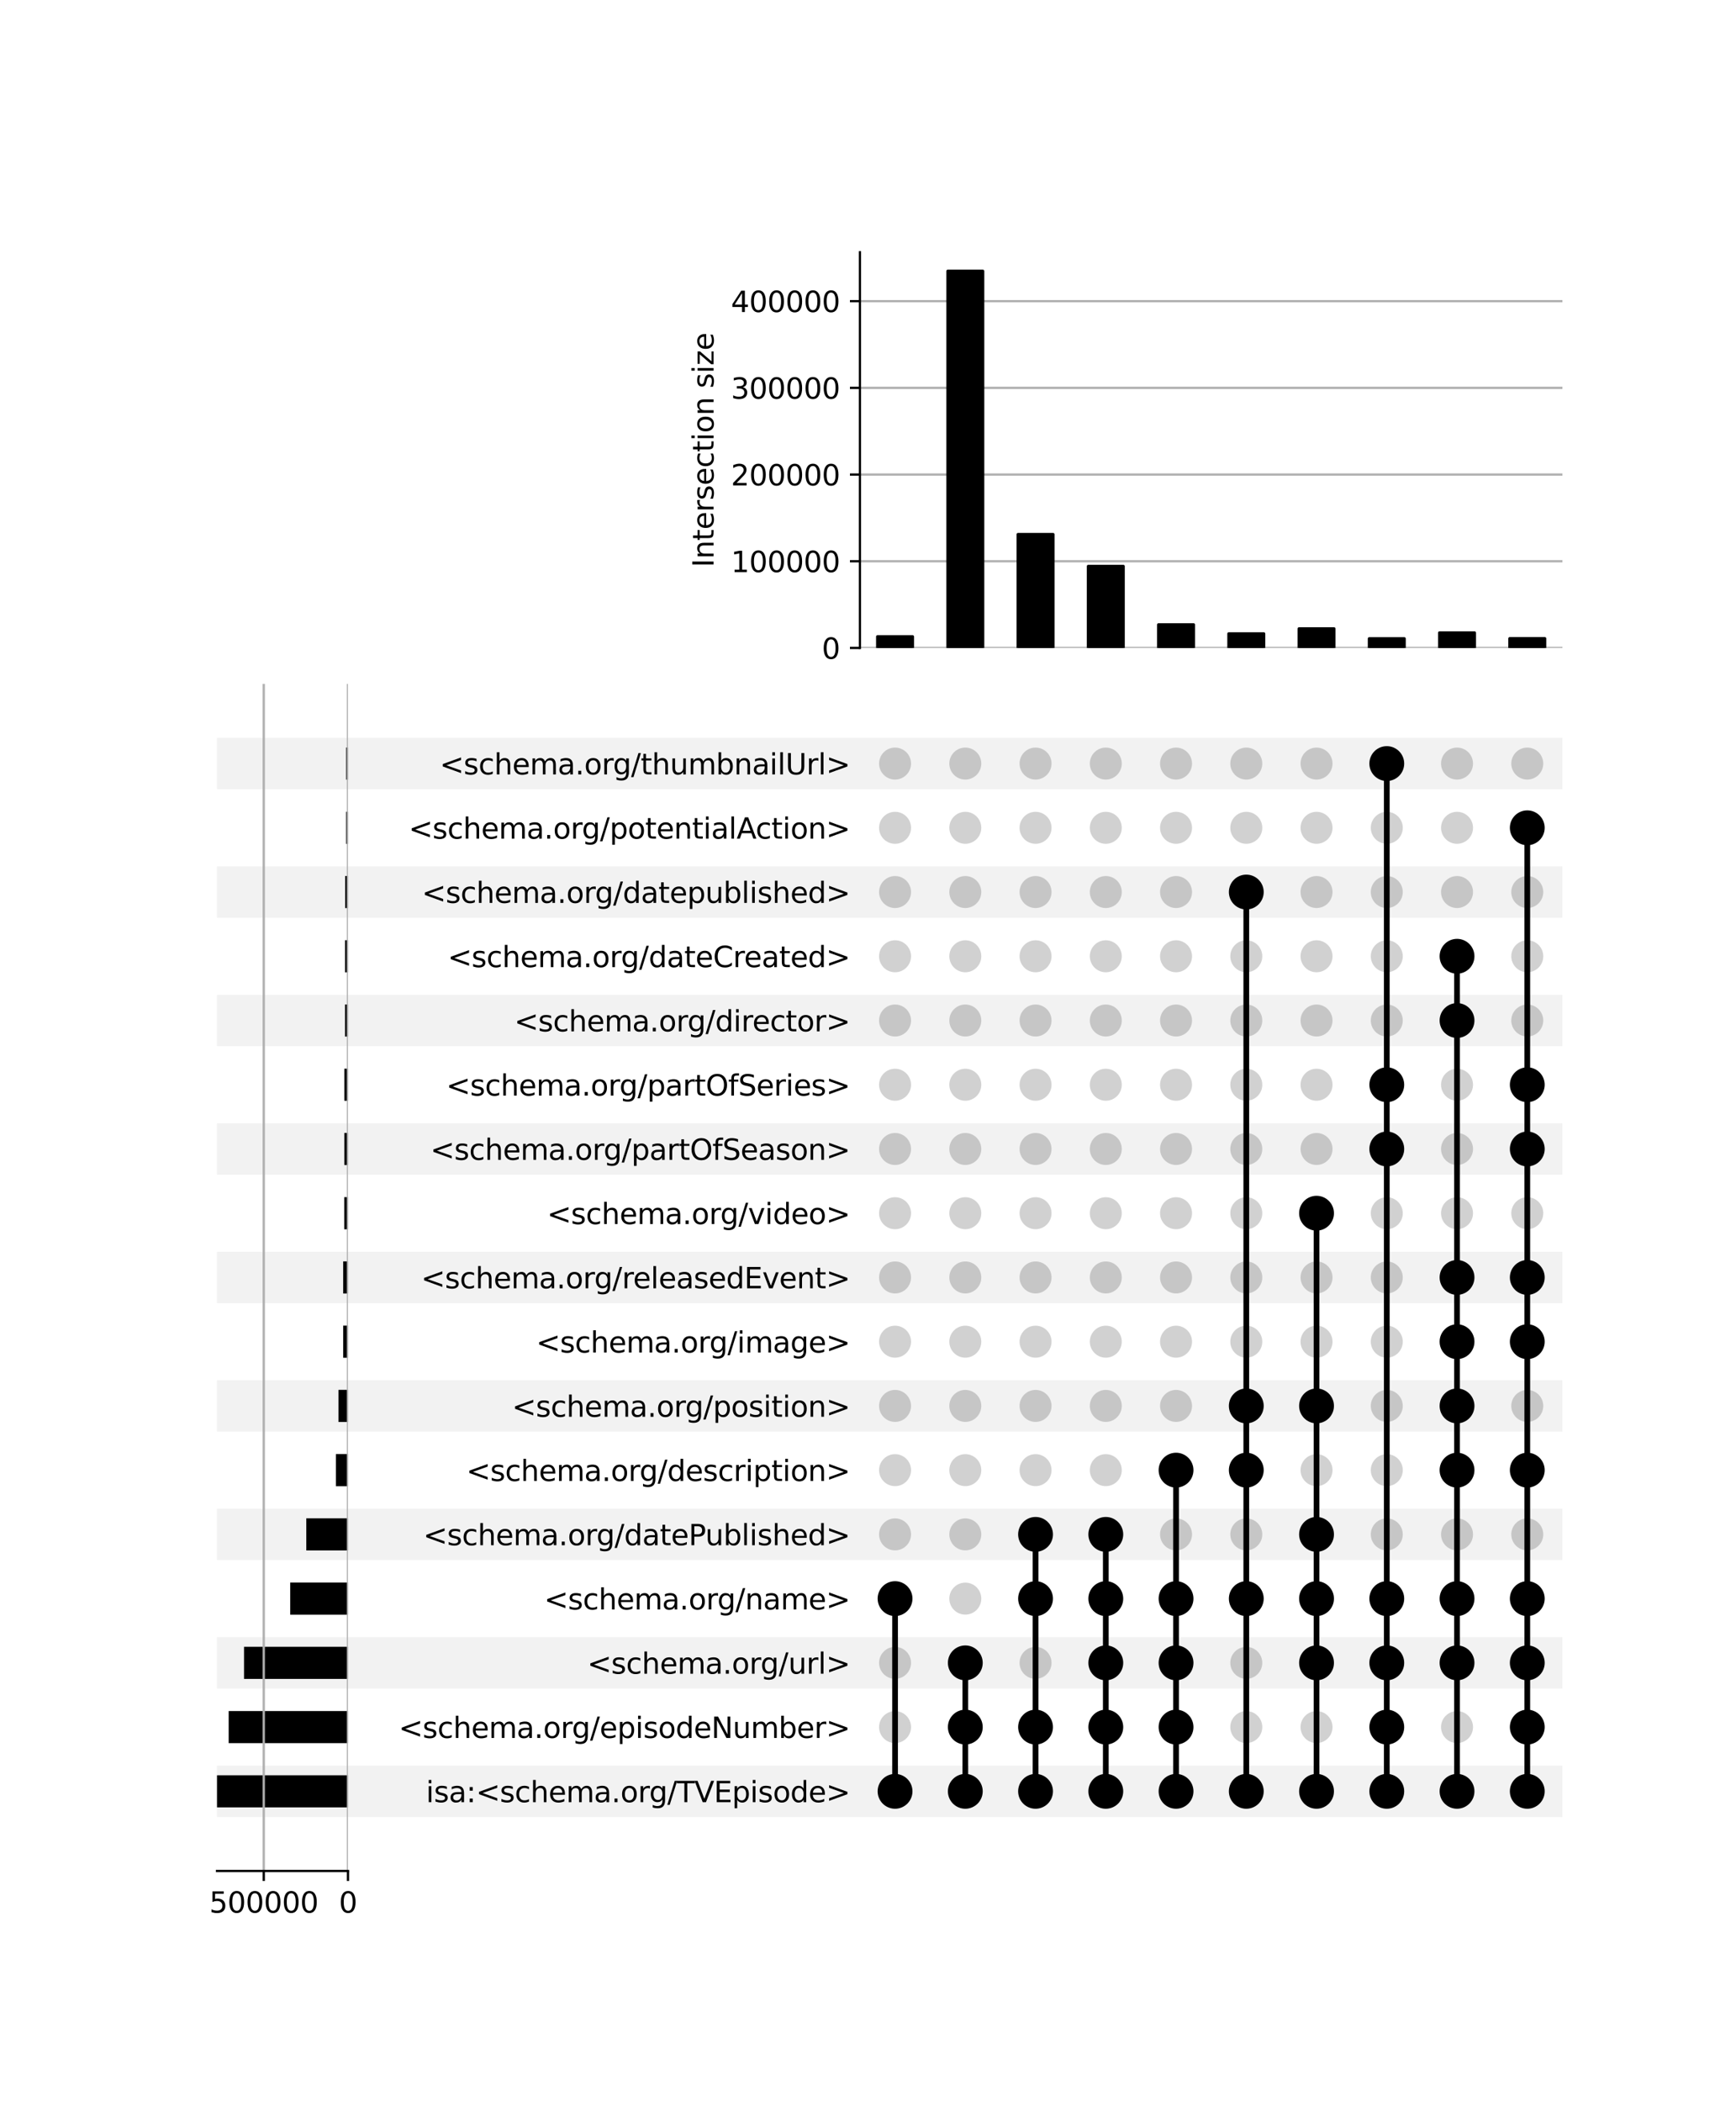<?xml version="1.0" encoding="utf-8" standalone="no"?>
<!DOCTYPE svg PUBLIC "-//W3C//DTD SVG 1.1//EN"
  "http://www.w3.org/Graphics/SVG/1.1/DTD/svg11.dtd">
<svg xmlns:xlink="http://www.w3.org/1999/xlink" width="608pt" height="736pt" viewBox="0 0 608 736" xmlns="http://www.w3.org/2000/svg" version="1.1">
 <defs>
  <style type="text/css">*{stroke-linejoin: round; stroke-linecap: butt}</style>
 </defs>
 <g id="figure_1">
  <g id="patch_1">
   <path d="M 0 736 
L 608 736 
L 608 0 
L 0 0 
z
" style="fill: #ffffff"/>
  </g>
  <g id="axes_1">
   <g id="patch_2">
    <path d="M 76 636.149 
L 547.2 636.149 
L 547.2 618.158 
L 76 618.158 
z
" clip-path="url(#pd2ba4c0dcd)" style="fill-opacity: 0.051"/>
   </g>
   <g id="patch_3">
    <path d="M 76 591.172 
L 547.2 591.172 
L 547.2 573.18 
L 76 573.18 
z
" clip-path="url(#pd2ba4c0dcd)" style="fill-opacity: 0.051"/>
   </g>
   <g id="patch_4">
    <path d="M 76 546.194 
L 547.2 546.194 
L 547.2 528.203 
L 76 528.203 
z
" clip-path="url(#pd2ba4c0dcd)" style="fill-opacity: 0.051"/>
   </g>
   <g id="patch_5">
    <path d="M 76 501.216 
L 547.2 501.216 
L 547.2 483.225 
L 76 483.225 
z
" clip-path="url(#pd2ba4c0dcd)" style="fill-opacity: 0.051"/>
   </g>
   <g id="patch_6">
    <path d="M 76 456.238 
L 547.2 456.238 
L 547.2 438.247 
L 76 438.247 
z
" clip-path="url(#pd2ba4c0dcd)" style="fill-opacity: 0.051"/>
   </g>
   <g id="patch_7">
    <path d="M 76 411.26 
L 547.2 411.26 
L 547.2 393.269 
L 76 393.269 
z
" clip-path="url(#pd2ba4c0dcd)" style="fill-opacity: 0.051"/>
   </g>
   <g id="patch_8">
    <path d="M 76 366.283 
L 547.2 366.283 
L 547.2 348.292 
L 76 348.292 
z
" clip-path="url(#pd2ba4c0dcd)" style="fill-opacity: 0.051"/>
   </g>
   <g id="patch_9">
    <path d="M 76 321.305 
L 547.2 321.305 
L 547.2 303.314 
L 76 303.314 
z
" clip-path="url(#pd2ba4c0dcd)" style="fill-opacity: 0.051"/>
   </g>
   <g id="patch_10">
    <path d="M 76 276.327 
L 547.2 276.327 
L 547.2 258.336 
L 76 258.336 
z
" clip-path="url(#pd2ba4c0dcd)" style="fill-opacity: 0.051"/>
   </g>
   <g id="matplotlib.axis_1"/>
   <g id="matplotlib.axis_2">
    <g id="ytick_1"/>
    <g id="ytick_2"/>
    <g id="ytick_3"/>
    <g id="ytick_4"/>
    <g id="ytick_5"/>
    <g id="ytick_6"/>
    <g id="ytick_7"/>
    <g id="ytick_8"/>
    <g id="ytick_9"/>
    <g id="ytick_10"/>
    <g id="ytick_11"/>
    <g id="ytick_12"/>
    <g id="ytick_13"/>
    <g id="ytick_14"/>
    <g id="ytick_15"/>
    <g id="ytick_16"/>
    <g id="ytick_17"/>
   </g>
  </g>
  <g id="axes_2">
   <g id="matplotlib.axis_3">
    <g id="ytick_18">
     <g id="line2d_1"/>
     <g id="text_1">
      <!-- isa:&lt;schema.org/TVEpisode&gt; -->
      <g transform="translate(149.191 630.953) scale(0.1 -0.1)">
       <defs>
        <path id="DejaVuSans-69" d="M 603 3500 
L 1178 3500 
L 1178 0 
L 603 0 
L 603 3500 
z
M 603 4863 
L 1178 4863 
L 1178 4134 
L 603 4134 
L 603 4863 
z
" transform="scale(0.016)"/>
        <path id="DejaVuSans-73" d="M 2834 3397 
L 2834 2853 
Q 2591 2978 2328 3040 
Q 2066 3103 1784 3103 
Q 1356 3103 1142 2972 
Q 928 2841 928 2578 
Q 928 2378 1081 2264 
Q 1234 2150 1697 2047 
L 1894 2003 
Q 2506 1872 2764 1633 
Q 3022 1394 3022 966 
Q 3022 478 2636 193 
Q 2250 -91 1575 -91 
Q 1294 -91 989 -36 
Q 684 19 347 128 
L 347 722 
Q 666 556 975 473 
Q 1284 391 1588 391 
Q 1994 391 2212 530 
Q 2431 669 2431 922 
Q 2431 1156 2273 1281 
Q 2116 1406 1581 1522 
L 1381 1569 
Q 847 1681 609 1914 
Q 372 2147 372 2553 
Q 372 3047 722 3315 
Q 1072 3584 1716 3584 
Q 2034 3584 2315 3537 
Q 2597 3491 2834 3397 
z
" transform="scale(0.016)"/>
        <path id="DejaVuSans-61" d="M 2194 1759 
Q 1497 1759 1228 1600 
Q 959 1441 959 1056 
Q 959 750 1161 570 
Q 1363 391 1709 391 
Q 2188 391 2477 730 
Q 2766 1069 2766 1631 
L 2766 1759 
L 2194 1759 
z
M 3341 1997 
L 3341 0 
L 2766 0 
L 2766 531 
Q 2569 213 2275 61 
Q 1981 -91 1556 -91 
Q 1019 -91 701 211 
Q 384 513 384 1019 
Q 384 1609 779 1909 
Q 1175 2209 1959 2209 
L 2766 2209 
L 2766 2266 
Q 2766 2663 2505 2880 
Q 2244 3097 1772 3097 
Q 1472 3097 1187 3025 
Q 903 2953 641 2809 
L 641 3341 
Q 956 3463 1253 3523 
Q 1550 3584 1831 3584 
Q 2591 3584 2966 3190 
Q 3341 2797 3341 1997 
z
" transform="scale(0.016)"/>
        <path id="DejaVuSans-3a" d="M 750 794 
L 1409 794 
L 1409 0 
L 750 0 
L 750 794 
z
M 750 3309 
L 1409 3309 
L 1409 2516 
L 750 2516 
L 750 3309 
z
" transform="scale(0.016)"/>
        <path id="DejaVuSans-3c" d="M 4684 3150 
L 1459 2003 
L 4684 863 
L 4684 294 
L 678 1747 
L 678 2266 
L 4684 3719 
L 4684 3150 
z
" transform="scale(0.016)"/>
        <path id="DejaVuSans-63" d="M 3122 3366 
L 3122 2828 
Q 2878 2963 2633 3030 
Q 2388 3097 2138 3097 
Q 1578 3097 1268 2742 
Q 959 2388 959 1747 
Q 959 1106 1268 751 
Q 1578 397 2138 397 
Q 2388 397 2633 464 
Q 2878 531 3122 666 
L 3122 134 
Q 2881 22 2623 -34 
Q 2366 -91 2075 -91 
Q 1284 -91 818 406 
Q 353 903 353 1747 
Q 353 2603 823 3093 
Q 1294 3584 2113 3584 
Q 2378 3584 2631 3529 
Q 2884 3475 3122 3366 
z
" transform="scale(0.016)"/>
        <path id="DejaVuSans-68" d="M 3513 2113 
L 3513 0 
L 2938 0 
L 2938 2094 
Q 2938 2591 2744 2837 
Q 2550 3084 2163 3084 
Q 1697 3084 1428 2787 
Q 1159 2491 1159 1978 
L 1159 0 
L 581 0 
L 581 4863 
L 1159 4863 
L 1159 2956 
Q 1366 3272 1645 3428 
Q 1925 3584 2291 3584 
Q 2894 3584 3203 3211 
Q 3513 2838 3513 2113 
z
" transform="scale(0.016)"/>
        <path id="DejaVuSans-65" d="M 3597 1894 
L 3597 1613 
L 953 1613 
Q 991 1019 1311 708 
Q 1631 397 2203 397 
Q 2534 397 2845 478 
Q 3156 559 3463 722 
L 3463 178 
Q 3153 47 2828 -22 
Q 2503 -91 2169 -91 
Q 1331 -91 842 396 
Q 353 884 353 1716 
Q 353 2575 817 3079 
Q 1281 3584 2069 3584 
Q 2775 3584 3186 3129 
Q 3597 2675 3597 1894 
z
M 3022 2063 
Q 3016 2534 2758 2815 
Q 2500 3097 2075 3097 
Q 1594 3097 1305 2825 
Q 1016 2553 972 2059 
L 3022 2063 
z
" transform="scale(0.016)"/>
        <path id="DejaVuSans-6d" d="M 3328 2828 
Q 3544 3216 3844 3400 
Q 4144 3584 4550 3584 
Q 5097 3584 5394 3201 
Q 5691 2819 5691 2113 
L 5691 0 
L 5113 0 
L 5113 2094 
Q 5113 2597 4934 2840 
Q 4756 3084 4391 3084 
Q 3944 3084 3684 2787 
Q 3425 2491 3425 1978 
L 3425 0 
L 2847 0 
L 2847 2094 
Q 2847 2600 2669 2842 
Q 2491 3084 2119 3084 
Q 1678 3084 1418 2786 
Q 1159 2488 1159 1978 
L 1159 0 
L 581 0 
L 581 3500 
L 1159 3500 
L 1159 2956 
Q 1356 3278 1631 3431 
Q 1906 3584 2284 3584 
Q 2666 3584 2933 3390 
Q 3200 3197 3328 2828 
z
" transform="scale(0.016)"/>
        <path id="DejaVuSans-2e" d="M 684 794 
L 1344 794 
L 1344 0 
L 684 0 
L 684 794 
z
" transform="scale(0.016)"/>
        <path id="DejaVuSans-6f" d="M 1959 3097 
Q 1497 3097 1228 2736 
Q 959 2375 959 1747 
Q 959 1119 1226 758 
Q 1494 397 1959 397 
Q 2419 397 2687 759 
Q 2956 1122 2956 1747 
Q 2956 2369 2687 2733 
Q 2419 3097 1959 3097 
z
M 1959 3584 
Q 2709 3584 3137 3096 
Q 3566 2609 3566 1747 
Q 3566 888 3137 398 
Q 2709 -91 1959 -91 
Q 1206 -91 779 398 
Q 353 888 353 1747 
Q 353 2609 779 3096 
Q 1206 3584 1959 3584 
z
" transform="scale(0.016)"/>
        <path id="DejaVuSans-72" d="M 2631 2963 
Q 2534 3019 2420 3045 
Q 2306 3072 2169 3072 
Q 1681 3072 1420 2755 
Q 1159 2438 1159 1844 
L 1159 0 
L 581 0 
L 581 3500 
L 1159 3500 
L 1159 2956 
Q 1341 3275 1631 3429 
Q 1922 3584 2338 3584 
Q 2397 3584 2469 3576 
Q 2541 3569 2628 3553 
L 2631 2963 
z
" transform="scale(0.016)"/>
        <path id="DejaVuSans-67" d="M 2906 1791 
Q 2906 2416 2648 2759 
Q 2391 3103 1925 3103 
Q 1463 3103 1205 2759 
Q 947 2416 947 1791 
Q 947 1169 1205 825 
Q 1463 481 1925 481 
Q 2391 481 2648 825 
Q 2906 1169 2906 1791 
z
M 3481 434 
Q 3481 -459 3084 -895 
Q 2688 -1331 1869 -1331 
Q 1566 -1331 1297 -1286 
Q 1028 -1241 775 -1147 
L 775 -588 
Q 1028 -725 1275 -790 
Q 1522 -856 1778 -856 
Q 2344 -856 2625 -561 
Q 2906 -266 2906 331 
L 2906 616 
Q 2728 306 2450 153 
Q 2172 0 1784 0 
Q 1141 0 747 490 
Q 353 981 353 1791 
Q 353 2603 747 3093 
Q 1141 3584 1784 3584 
Q 2172 3584 2450 3431 
Q 2728 3278 2906 2969 
L 2906 3500 
L 3481 3500 
L 3481 434 
z
" transform="scale(0.016)"/>
        <path id="DejaVuSans-2f" d="M 1625 4666 
L 2156 4666 
L 531 -594 
L 0 -594 
L 1625 4666 
z
" transform="scale(0.016)"/>
        <path id="DejaVuSans-54" d="M -19 4666 
L 3928 4666 
L 3928 4134 
L 2272 4134 
L 2272 0 
L 1638 0 
L 1638 4134 
L -19 4134 
L -19 4666 
z
" transform="scale(0.016)"/>
        <path id="DejaVuSans-56" d="M 1831 0 
L 50 4666 
L 709 4666 
L 2188 738 
L 3669 4666 
L 4325 4666 
L 2547 0 
L 1831 0 
z
" transform="scale(0.016)"/>
        <path id="DejaVuSans-45" d="M 628 4666 
L 3578 4666 
L 3578 4134 
L 1259 4134 
L 1259 2753 
L 3481 2753 
L 3481 2222 
L 1259 2222 
L 1259 531 
L 3634 531 
L 3634 0 
L 628 0 
L 628 4666 
z
" transform="scale(0.016)"/>
        <path id="DejaVuSans-70" d="M 1159 525 
L 1159 -1331 
L 581 -1331 
L 581 3500 
L 1159 3500 
L 1159 2969 
Q 1341 3281 1617 3432 
Q 1894 3584 2278 3584 
Q 2916 3584 3314 3078 
Q 3713 2572 3713 1747 
Q 3713 922 3314 415 
Q 2916 -91 2278 -91 
Q 1894 -91 1617 61 
Q 1341 213 1159 525 
z
M 3116 1747 
Q 3116 2381 2855 2742 
Q 2594 3103 2138 3103 
Q 1681 3103 1420 2742 
Q 1159 2381 1159 1747 
Q 1159 1113 1420 752 
Q 1681 391 2138 391 
Q 2594 391 2855 752 
Q 3116 1113 3116 1747 
z
" transform="scale(0.016)"/>
        <path id="DejaVuSans-64" d="M 2906 2969 
L 2906 4863 
L 3481 4863 
L 3481 0 
L 2906 0 
L 2906 525 
Q 2725 213 2448 61 
Q 2172 -91 1784 -91 
Q 1150 -91 751 415 
Q 353 922 353 1747 
Q 353 2572 751 3078 
Q 1150 3584 1784 3584 
Q 2172 3584 2448 3432 
Q 2725 3281 2906 2969 
z
M 947 1747 
Q 947 1113 1208 752 
Q 1469 391 1925 391 
Q 2381 391 2643 752 
Q 2906 1113 2906 1747 
Q 2906 2381 2643 2742 
Q 2381 3103 1925 3103 
Q 1469 3103 1208 2742 
Q 947 2381 947 1747 
z
" transform="scale(0.016)"/>
        <path id="DejaVuSans-3e" d="M 678 3150 
L 678 3719 
L 4684 2266 
L 4684 1747 
L 678 294 
L 678 863 
L 3897 2003 
L 678 3150 
z
" transform="scale(0.016)"/>
       </defs>
       <use xlink:href="#DejaVuSans-69"/>
       <use xlink:href="#DejaVuSans-73" x="27.783"/>
       <use xlink:href="#DejaVuSans-61" x="79.883"/>
       <use xlink:href="#DejaVuSans-3a" x="141.162"/>
       <use xlink:href="#DejaVuSans-3c" x="174.854"/>
       <use xlink:href="#DejaVuSans-73" x="258.643"/>
       <use xlink:href="#DejaVuSans-63" x="310.742"/>
       <use xlink:href="#DejaVuSans-68" x="365.723"/>
       <use xlink:href="#DejaVuSans-65" x="429.102"/>
       <use xlink:href="#DejaVuSans-6d" x="490.625"/>
       <use xlink:href="#DejaVuSans-61" x="588.037"/>
       <use xlink:href="#DejaVuSans-2e" x="649.316"/>
       <use xlink:href="#DejaVuSans-6f" x="681.104"/>
       <use xlink:href="#DejaVuSans-72" x="742.285"/>
       <use xlink:href="#DejaVuSans-67" x="781.648"/>
       <use xlink:href="#DejaVuSans-2f" x="845.125"/>
       <use xlink:href="#DejaVuSans-54" x="878.816"/>
       <use xlink:href="#DejaVuSans-56" x="939.9"/>
       <use xlink:href="#DejaVuSans-45" x="1008.309"/>
       <use xlink:href="#DejaVuSans-70" x="1071.492"/>
       <use xlink:href="#DejaVuSans-69" x="1134.969"/>
       <use xlink:href="#DejaVuSans-73" x="1162.752"/>
       <use xlink:href="#DejaVuSans-6f" x="1214.852"/>
       <use xlink:href="#DejaVuSans-64" x="1276.033"/>
       <use xlink:href="#DejaVuSans-65" x="1339.51"/>
       <use xlink:href="#DejaVuSans-3e" x="1401.033"/>
      </g>
     </g>
    </g>
    <g id="ytick_19">
     <g id="line2d_2"/>
     <g id="text_2">
      <!-- &lt;schema.org/episodeNumber&gt; -->
      <g transform="translate(139.617 608.464) scale(0.1 -0.1)">
       <defs>
        <path id="DejaVuSans-4e" d="M 628 4666 
L 1478 4666 
L 3547 763 
L 3547 4666 
L 4159 4666 
L 4159 0 
L 3309 0 
L 1241 3903 
L 1241 0 
L 628 0 
L 628 4666 
z
" transform="scale(0.016)"/>
        <path id="DejaVuSans-75" d="M 544 1381 
L 544 3500 
L 1119 3500 
L 1119 1403 
Q 1119 906 1312 657 
Q 1506 409 1894 409 
Q 2359 409 2629 706 
Q 2900 1003 2900 1516 
L 2900 3500 
L 3475 3500 
L 3475 0 
L 2900 0 
L 2900 538 
Q 2691 219 2414 64 
Q 2138 -91 1772 -91 
Q 1169 -91 856 284 
Q 544 659 544 1381 
z
M 1991 3584 
L 1991 3584 
z
" transform="scale(0.016)"/>
        <path id="DejaVuSans-62" d="M 3116 1747 
Q 3116 2381 2855 2742 
Q 2594 3103 2138 3103 
Q 1681 3103 1420 2742 
Q 1159 2381 1159 1747 
Q 1159 1113 1420 752 
Q 1681 391 2138 391 
Q 2594 391 2855 752 
Q 3116 1113 3116 1747 
z
M 1159 2969 
Q 1341 3281 1617 3432 
Q 1894 3584 2278 3584 
Q 2916 3584 3314 3078 
Q 3713 2572 3713 1747 
Q 3713 922 3314 415 
Q 2916 -91 2278 -91 
Q 1894 -91 1617 61 
Q 1341 213 1159 525 
L 1159 0 
L 581 0 
L 581 4863 
L 1159 4863 
L 1159 2969 
z
" transform="scale(0.016)"/>
       </defs>
       <use xlink:href="#DejaVuSans-3c"/>
       <use xlink:href="#DejaVuSans-73" x="83.789"/>
       <use xlink:href="#DejaVuSans-63" x="135.889"/>
       <use xlink:href="#DejaVuSans-68" x="190.869"/>
       <use xlink:href="#DejaVuSans-65" x="254.248"/>
       <use xlink:href="#DejaVuSans-6d" x="315.771"/>
       <use xlink:href="#DejaVuSans-61" x="413.184"/>
       <use xlink:href="#DejaVuSans-2e" x="474.463"/>
       <use xlink:href="#DejaVuSans-6f" x="506.25"/>
       <use xlink:href="#DejaVuSans-72" x="567.432"/>
       <use xlink:href="#DejaVuSans-67" x="606.795"/>
       <use xlink:href="#DejaVuSans-2f" x="670.271"/>
       <use xlink:href="#DejaVuSans-65" x="703.963"/>
       <use xlink:href="#DejaVuSans-70" x="765.486"/>
       <use xlink:href="#DejaVuSans-69" x="828.963"/>
       <use xlink:href="#DejaVuSans-73" x="856.746"/>
       <use xlink:href="#DejaVuSans-6f" x="908.846"/>
       <use xlink:href="#DejaVuSans-64" x="970.027"/>
       <use xlink:href="#DejaVuSans-65" x="1033.504"/>
       <use xlink:href="#DejaVuSans-4e" x="1095.027"/>
       <use xlink:href="#DejaVuSans-75" x="1169.832"/>
       <use xlink:href="#DejaVuSans-6d" x="1233.211"/>
       <use xlink:href="#DejaVuSans-62" x="1330.623"/>
       <use xlink:href="#DejaVuSans-65" x="1394.1"/>
       <use xlink:href="#DejaVuSans-72" x="1455.623"/>
       <use xlink:href="#DejaVuSans-3e" x="1496.736"/>
      </g>
     </g>
    </g>
    <g id="ytick_20">
     <g id="line2d_3"/>
     <g id="text_3">
      <!-- &lt;schema.org/url&gt; -->
      <g transform="translate(205.672 585.975) scale(0.1 -0.1)">
       <defs>
        <path id="DejaVuSans-6c" d="M 603 4863 
L 1178 4863 
L 1178 0 
L 603 0 
L 603 4863 
z
" transform="scale(0.016)"/>
       </defs>
       <use xlink:href="#DejaVuSans-3c"/>
       <use xlink:href="#DejaVuSans-73" x="83.789"/>
       <use xlink:href="#DejaVuSans-63" x="135.889"/>
       <use xlink:href="#DejaVuSans-68" x="190.869"/>
       <use xlink:href="#DejaVuSans-65" x="254.248"/>
       <use xlink:href="#DejaVuSans-6d" x="315.771"/>
       <use xlink:href="#DejaVuSans-61" x="413.184"/>
       <use xlink:href="#DejaVuSans-2e" x="474.463"/>
       <use xlink:href="#DejaVuSans-6f" x="506.25"/>
       <use xlink:href="#DejaVuSans-72" x="567.432"/>
       <use xlink:href="#DejaVuSans-67" x="606.795"/>
       <use xlink:href="#DejaVuSans-2f" x="670.271"/>
       <use xlink:href="#DejaVuSans-75" x="703.963"/>
       <use xlink:href="#DejaVuSans-72" x="767.342"/>
       <use xlink:href="#DejaVuSans-6c" x="808.455"/>
       <use xlink:href="#DejaVuSans-3e" x="836.238"/>
      </g>
     </g>
    </g>
    <g id="ytick_21">
     <g id="line2d_4"/>
     <g id="text_4">
      <!-- &lt;schema.org/name&gt; -->
      <g transform="translate(190.539 563.486) scale(0.1 -0.1)">
       <defs>
        <path id="DejaVuSans-6e" d="M 3513 2113 
L 3513 0 
L 2938 0 
L 2938 2094 
Q 2938 2591 2744 2837 
Q 2550 3084 2163 3084 
Q 1697 3084 1428 2787 
Q 1159 2491 1159 1978 
L 1159 0 
L 581 0 
L 581 3500 
L 1159 3500 
L 1159 2956 
Q 1366 3272 1645 3428 
Q 1925 3584 2291 3584 
Q 2894 3584 3203 3211 
Q 3513 2838 3513 2113 
z
" transform="scale(0.016)"/>
       </defs>
       <use xlink:href="#DejaVuSans-3c"/>
       <use xlink:href="#DejaVuSans-73" x="83.789"/>
       <use xlink:href="#DejaVuSans-63" x="135.889"/>
       <use xlink:href="#DejaVuSans-68" x="190.869"/>
       <use xlink:href="#DejaVuSans-65" x="254.248"/>
       <use xlink:href="#DejaVuSans-6d" x="315.771"/>
       <use xlink:href="#DejaVuSans-61" x="413.184"/>
       <use xlink:href="#DejaVuSans-2e" x="474.463"/>
       <use xlink:href="#DejaVuSans-6f" x="506.25"/>
       <use xlink:href="#DejaVuSans-72" x="567.432"/>
       <use xlink:href="#DejaVuSans-67" x="606.795"/>
       <use xlink:href="#DejaVuSans-2f" x="670.271"/>
       <use xlink:href="#DejaVuSans-6e" x="703.963"/>
       <use xlink:href="#DejaVuSans-61" x="767.342"/>
       <use xlink:href="#DejaVuSans-6d" x="828.621"/>
       <use xlink:href="#DejaVuSans-65" x="926.033"/>
       <use xlink:href="#DejaVuSans-3e" x="987.557"/>
      </g>
     </g>
    </g>
    <g id="ytick_22">
     <g id="line2d_5"/>
     <g id="text_5">
      <!-- &lt;schema.org/datePublished&gt; -->
      <g transform="translate(148.203 540.997) scale(0.1 -0.1)">
       <defs>
        <path id="DejaVuSans-74" d="M 1172 4494 
L 1172 3500 
L 2356 3500 
L 2356 3053 
L 1172 3053 
L 1172 1153 
Q 1172 725 1289 603 
Q 1406 481 1766 481 
L 2356 481 
L 2356 0 
L 1766 0 
Q 1100 0 847 248 
Q 594 497 594 1153 
L 594 3053 
L 172 3053 
L 172 3500 
L 594 3500 
L 594 4494 
L 1172 4494 
z
" transform="scale(0.016)"/>
        <path id="DejaVuSans-50" d="M 1259 4147 
L 1259 2394 
L 2053 2394 
Q 2494 2394 2734 2622 
Q 2975 2850 2975 3272 
Q 2975 3691 2734 3919 
Q 2494 4147 2053 4147 
L 1259 4147 
z
M 628 4666 
L 2053 4666 
Q 2838 4666 3239 4311 
Q 3641 3956 3641 3272 
Q 3641 2581 3239 2228 
Q 2838 1875 2053 1875 
L 1259 1875 
L 1259 0 
L 628 0 
L 628 4666 
z
" transform="scale(0.016)"/>
       </defs>
       <use xlink:href="#DejaVuSans-3c"/>
       <use xlink:href="#DejaVuSans-73" x="83.789"/>
       <use xlink:href="#DejaVuSans-63" x="135.889"/>
       <use xlink:href="#DejaVuSans-68" x="190.869"/>
       <use xlink:href="#DejaVuSans-65" x="254.248"/>
       <use xlink:href="#DejaVuSans-6d" x="315.771"/>
       <use xlink:href="#DejaVuSans-61" x="413.184"/>
       <use xlink:href="#DejaVuSans-2e" x="474.463"/>
       <use xlink:href="#DejaVuSans-6f" x="506.25"/>
       <use xlink:href="#DejaVuSans-72" x="567.432"/>
       <use xlink:href="#DejaVuSans-67" x="606.795"/>
       <use xlink:href="#DejaVuSans-2f" x="670.271"/>
       <use xlink:href="#DejaVuSans-64" x="703.963"/>
       <use xlink:href="#DejaVuSans-61" x="767.439"/>
       <use xlink:href="#DejaVuSans-74" x="828.719"/>
       <use xlink:href="#DejaVuSans-65" x="867.928"/>
       <use xlink:href="#DejaVuSans-50" x="929.451"/>
       <use xlink:href="#DejaVuSans-75" x="988.004"/>
       <use xlink:href="#DejaVuSans-62" x="1051.383"/>
       <use xlink:href="#DejaVuSans-6c" x="1114.859"/>
       <use xlink:href="#DejaVuSans-69" x="1142.643"/>
       <use xlink:href="#DejaVuSans-73" x="1170.426"/>
       <use xlink:href="#DejaVuSans-68" x="1222.525"/>
       <use xlink:href="#DejaVuSans-65" x="1285.904"/>
       <use xlink:href="#DejaVuSans-64" x="1347.428"/>
       <use xlink:href="#DejaVuSans-3e" x="1410.904"/>
      </g>
     </g>
    </g>
    <g id="ytick_23">
     <g id="line2d_6"/>
     <g id="text_6">
      <!-- &lt;schema.org/description&gt; -->
      <g transform="translate(163.297 518.509) scale(0.1 -0.1)">
       <use xlink:href="#DejaVuSans-3c"/>
       <use xlink:href="#DejaVuSans-73" x="83.789"/>
       <use xlink:href="#DejaVuSans-63" x="135.889"/>
       <use xlink:href="#DejaVuSans-68" x="190.869"/>
       <use xlink:href="#DejaVuSans-65" x="254.248"/>
       <use xlink:href="#DejaVuSans-6d" x="315.771"/>
       <use xlink:href="#DejaVuSans-61" x="413.184"/>
       <use xlink:href="#DejaVuSans-2e" x="474.463"/>
       <use xlink:href="#DejaVuSans-6f" x="506.25"/>
       <use xlink:href="#DejaVuSans-72" x="567.432"/>
       <use xlink:href="#DejaVuSans-67" x="606.795"/>
       <use xlink:href="#DejaVuSans-2f" x="670.271"/>
       <use xlink:href="#DejaVuSans-64" x="703.963"/>
       <use xlink:href="#DejaVuSans-65" x="767.439"/>
       <use xlink:href="#DejaVuSans-73" x="828.963"/>
       <use xlink:href="#DejaVuSans-63" x="881.062"/>
       <use xlink:href="#DejaVuSans-72" x="936.043"/>
       <use xlink:href="#DejaVuSans-69" x="977.156"/>
       <use xlink:href="#DejaVuSans-70" x="1004.939"/>
       <use xlink:href="#DejaVuSans-74" x="1068.416"/>
       <use xlink:href="#DejaVuSans-69" x="1107.625"/>
       <use xlink:href="#DejaVuSans-6f" x="1135.408"/>
       <use xlink:href="#DejaVuSans-6e" x="1196.59"/>
       <use xlink:href="#DejaVuSans-3e" x="1259.969"/>
      </g>
     </g>
    </g>
    <g id="ytick_24">
     <g id="line2d_7"/>
     <g id="text_7">
      <!-- &lt;schema.org/position&gt; -->
      <g transform="translate(179.289 496.02) scale(0.1 -0.1)">
       <use xlink:href="#DejaVuSans-3c"/>
       <use xlink:href="#DejaVuSans-73" x="83.789"/>
       <use xlink:href="#DejaVuSans-63" x="135.889"/>
       <use xlink:href="#DejaVuSans-68" x="190.869"/>
       <use xlink:href="#DejaVuSans-65" x="254.248"/>
       <use xlink:href="#DejaVuSans-6d" x="315.771"/>
       <use xlink:href="#DejaVuSans-61" x="413.184"/>
       <use xlink:href="#DejaVuSans-2e" x="474.463"/>
       <use xlink:href="#DejaVuSans-6f" x="506.25"/>
       <use xlink:href="#DejaVuSans-72" x="567.432"/>
       <use xlink:href="#DejaVuSans-67" x="606.795"/>
       <use xlink:href="#DejaVuSans-2f" x="670.271"/>
       <use xlink:href="#DejaVuSans-70" x="703.963"/>
       <use xlink:href="#DejaVuSans-6f" x="767.439"/>
       <use xlink:href="#DejaVuSans-73" x="828.621"/>
       <use xlink:href="#DejaVuSans-69" x="880.721"/>
       <use xlink:href="#DejaVuSans-74" x="908.504"/>
       <use xlink:href="#DejaVuSans-69" x="947.713"/>
       <use xlink:href="#DejaVuSans-6f" x="975.496"/>
       <use xlink:href="#DejaVuSans-6e" x="1036.678"/>
       <use xlink:href="#DejaVuSans-3e" x="1100.057"/>
      </g>
     </g>
    </g>
    <g id="ytick_25">
     <g id="line2d_8"/>
     <g id="text_8">
      <!-- &lt;schema.org/image&gt; -->
      <g transform="translate(187.75 473.531) scale(0.1 -0.1)">
       <use xlink:href="#DejaVuSans-3c"/>
       <use xlink:href="#DejaVuSans-73" x="83.789"/>
       <use xlink:href="#DejaVuSans-63" x="135.889"/>
       <use xlink:href="#DejaVuSans-68" x="190.869"/>
       <use xlink:href="#DejaVuSans-65" x="254.248"/>
       <use xlink:href="#DejaVuSans-6d" x="315.771"/>
       <use xlink:href="#DejaVuSans-61" x="413.184"/>
       <use xlink:href="#DejaVuSans-2e" x="474.463"/>
       <use xlink:href="#DejaVuSans-6f" x="506.25"/>
       <use xlink:href="#DejaVuSans-72" x="567.432"/>
       <use xlink:href="#DejaVuSans-67" x="606.795"/>
       <use xlink:href="#DejaVuSans-2f" x="670.271"/>
       <use xlink:href="#DejaVuSans-69" x="703.963"/>
       <use xlink:href="#DejaVuSans-6d" x="731.746"/>
       <use xlink:href="#DejaVuSans-61" x="829.158"/>
       <use xlink:href="#DejaVuSans-67" x="890.438"/>
       <use xlink:href="#DejaVuSans-65" x="953.914"/>
       <use xlink:href="#DejaVuSans-3e" x="1015.438"/>
      </g>
     </g>
    </g>
    <g id="ytick_26">
     <g id="line2d_9"/>
     <g id="text_9">
      <!-- &lt;schema.org/releasedEvent&gt; -->
      <g transform="translate(147.441 451.042) scale(0.1 -0.1)">
       <defs>
        <path id="DejaVuSans-76" d="M 191 3500 
L 800 3500 
L 1894 563 
L 2988 3500 
L 3597 3500 
L 2284 0 
L 1503 0 
L 191 3500 
z
" transform="scale(0.016)"/>
       </defs>
       <use xlink:href="#DejaVuSans-3c"/>
       <use xlink:href="#DejaVuSans-73" x="83.789"/>
       <use xlink:href="#DejaVuSans-63" x="135.889"/>
       <use xlink:href="#DejaVuSans-68" x="190.869"/>
       <use xlink:href="#DejaVuSans-65" x="254.248"/>
       <use xlink:href="#DejaVuSans-6d" x="315.771"/>
       <use xlink:href="#DejaVuSans-61" x="413.184"/>
       <use xlink:href="#DejaVuSans-2e" x="474.463"/>
       <use xlink:href="#DejaVuSans-6f" x="506.25"/>
       <use xlink:href="#DejaVuSans-72" x="567.432"/>
       <use xlink:href="#DejaVuSans-67" x="606.795"/>
       <use xlink:href="#DejaVuSans-2f" x="670.271"/>
       <use xlink:href="#DejaVuSans-72" x="703.963"/>
       <use xlink:href="#DejaVuSans-65" x="742.826"/>
       <use xlink:href="#DejaVuSans-6c" x="804.35"/>
       <use xlink:href="#DejaVuSans-65" x="832.133"/>
       <use xlink:href="#DejaVuSans-61" x="893.656"/>
       <use xlink:href="#DejaVuSans-73" x="954.936"/>
       <use xlink:href="#DejaVuSans-65" x="1007.035"/>
       <use xlink:href="#DejaVuSans-64" x="1068.559"/>
       <use xlink:href="#DejaVuSans-45" x="1132.035"/>
       <use xlink:href="#DejaVuSans-76" x="1195.219"/>
       <use xlink:href="#DejaVuSans-65" x="1254.398"/>
       <use xlink:href="#DejaVuSans-6e" x="1315.922"/>
       <use xlink:href="#DejaVuSans-74" x="1379.301"/>
       <use xlink:href="#DejaVuSans-3e" x="1418.51"/>
      </g>
     </g>
    </g>
    <g id="ytick_27">
     <g id="line2d_10"/>
     <g id="text_10">
      <!-- &lt;schema.org/video&gt; -->
      <g transform="translate(191.581 428.553) scale(0.1 -0.1)">
       <use xlink:href="#DejaVuSans-3c"/>
       <use xlink:href="#DejaVuSans-73" x="83.789"/>
       <use xlink:href="#DejaVuSans-63" x="135.889"/>
       <use xlink:href="#DejaVuSans-68" x="190.869"/>
       <use xlink:href="#DejaVuSans-65" x="254.248"/>
       <use xlink:href="#DejaVuSans-6d" x="315.771"/>
       <use xlink:href="#DejaVuSans-61" x="413.184"/>
       <use xlink:href="#DejaVuSans-2e" x="474.463"/>
       <use xlink:href="#DejaVuSans-6f" x="506.25"/>
       <use xlink:href="#DejaVuSans-72" x="567.432"/>
       <use xlink:href="#DejaVuSans-67" x="606.795"/>
       <use xlink:href="#DejaVuSans-2f" x="670.271"/>
       <use xlink:href="#DejaVuSans-76" x="703.963"/>
       <use xlink:href="#DejaVuSans-69" x="763.143"/>
       <use xlink:href="#DejaVuSans-64" x="790.926"/>
       <use xlink:href="#DejaVuSans-65" x="854.402"/>
       <use xlink:href="#DejaVuSans-6f" x="915.926"/>
       <use xlink:href="#DejaVuSans-3e" x="977.107"/>
      </g>
     </g>
    </g>
    <g id="ytick_28">
     <g id="line2d_11"/>
     <g id="text_11">
      <!-- &lt;schema.org/partOfSeason&gt; -->
      <g transform="translate(150.703 406.064) scale(0.1 -0.1)">
       <defs>
        <path id="DejaVuSans-4f" d="M 2522 4238 
Q 1834 4238 1429 3725 
Q 1025 3213 1025 2328 
Q 1025 1447 1429 934 
Q 1834 422 2522 422 
Q 3209 422 3611 934 
Q 4013 1447 4013 2328 
Q 4013 3213 3611 3725 
Q 3209 4238 2522 4238 
z
M 2522 4750 
Q 3503 4750 4090 4092 
Q 4678 3434 4678 2328 
Q 4678 1225 4090 567 
Q 3503 -91 2522 -91 
Q 1538 -91 948 565 
Q 359 1222 359 2328 
Q 359 3434 948 4092 
Q 1538 4750 2522 4750 
z
" transform="scale(0.016)"/>
        <path id="DejaVuSans-66" d="M 2375 4863 
L 2375 4384 
L 1825 4384 
Q 1516 4384 1395 4259 
Q 1275 4134 1275 3809 
L 1275 3500 
L 2222 3500 
L 2222 3053 
L 1275 3053 
L 1275 0 
L 697 0 
L 697 3053 
L 147 3053 
L 147 3500 
L 697 3500 
L 697 3744 
Q 697 4328 969 4595 
Q 1241 4863 1831 4863 
L 2375 4863 
z
" transform="scale(0.016)"/>
        <path id="DejaVuSans-53" d="M 3425 4513 
L 3425 3897 
Q 3066 4069 2747 4153 
Q 2428 4238 2131 4238 
Q 1616 4238 1336 4038 
Q 1056 3838 1056 3469 
Q 1056 3159 1242 3001 
Q 1428 2844 1947 2747 
L 2328 2669 
Q 3034 2534 3370 2195 
Q 3706 1856 3706 1288 
Q 3706 609 3251 259 
Q 2797 -91 1919 -91 
Q 1588 -91 1214 -16 
Q 841 59 441 206 
L 441 856 
Q 825 641 1194 531 
Q 1563 422 1919 422 
Q 2459 422 2753 634 
Q 3047 847 3047 1241 
Q 3047 1584 2836 1778 
Q 2625 1972 2144 2069 
L 1759 2144 
Q 1053 2284 737 2584 
Q 422 2884 422 3419 
Q 422 4038 858 4394 
Q 1294 4750 2059 4750 
Q 2388 4750 2728 4690 
Q 3069 4631 3425 4513 
z
" transform="scale(0.016)"/>
       </defs>
       <use xlink:href="#DejaVuSans-3c"/>
       <use xlink:href="#DejaVuSans-73" x="83.789"/>
       <use xlink:href="#DejaVuSans-63" x="135.889"/>
       <use xlink:href="#DejaVuSans-68" x="190.869"/>
       <use xlink:href="#DejaVuSans-65" x="254.248"/>
       <use xlink:href="#DejaVuSans-6d" x="315.771"/>
       <use xlink:href="#DejaVuSans-61" x="413.184"/>
       <use xlink:href="#DejaVuSans-2e" x="474.463"/>
       <use xlink:href="#DejaVuSans-6f" x="506.25"/>
       <use xlink:href="#DejaVuSans-72" x="567.432"/>
       <use xlink:href="#DejaVuSans-67" x="606.795"/>
       <use xlink:href="#DejaVuSans-2f" x="670.271"/>
       <use xlink:href="#DejaVuSans-70" x="703.963"/>
       <use xlink:href="#DejaVuSans-61" x="767.439"/>
       <use xlink:href="#DejaVuSans-72" x="828.719"/>
       <use xlink:href="#DejaVuSans-74" x="869.832"/>
       <use xlink:href="#DejaVuSans-4f" x="909.041"/>
       <use xlink:href="#DejaVuSans-66" x="987.752"/>
       <use xlink:href="#DejaVuSans-53" x="1022.957"/>
       <use xlink:href="#DejaVuSans-65" x="1086.434"/>
       <use xlink:href="#DejaVuSans-61" x="1147.957"/>
       <use xlink:href="#DejaVuSans-73" x="1209.236"/>
       <use xlink:href="#DejaVuSans-6f" x="1261.336"/>
       <use xlink:href="#DejaVuSans-6e" x="1322.518"/>
       <use xlink:href="#DejaVuSans-3e" x="1385.896"/>
      </g>
     </g>
    </g>
    <g id="ytick_29">
     <g id="line2d_12"/>
     <g id="text_12">
      <!-- &lt;schema.org/partOfSeries&gt; -->
      <g transform="translate(156.246 383.575) scale(0.1 -0.1)">
       <use xlink:href="#DejaVuSans-3c"/>
       <use xlink:href="#DejaVuSans-73" x="83.789"/>
       <use xlink:href="#DejaVuSans-63" x="135.889"/>
       <use xlink:href="#DejaVuSans-68" x="190.869"/>
       <use xlink:href="#DejaVuSans-65" x="254.248"/>
       <use xlink:href="#DejaVuSans-6d" x="315.771"/>
       <use xlink:href="#DejaVuSans-61" x="413.184"/>
       <use xlink:href="#DejaVuSans-2e" x="474.463"/>
       <use xlink:href="#DejaVuSans-6f" x="506.25"/>
       <use xlink:href="#DejaVuSans-72" x="567.432"/>
       <use xlink:href="#DejaVuSans-67" x="606.795"/>
       <use xlink:href="#DejaVuSans-2f" x="670.271"/>
       <use xlink:href="#DejaVuSans-70" x="703.963"/>
       <use xlink:href="#DejaVuSans-61" x="767.439"/>
       <use xlink:href="#DejaVuSans-72" x="828.719"/>
       <use xlink:href="#DejaVuSans-74" x="869.832"/>
       <use xlink:href="#DejaVuSans-4f" x="909.041"/>
       <use xlink:href="#DejaVuSans-66" x="987.752"/>
       <use xlink:href="#DejaVuSans-53" x="1022.957"/>
       <use xlink:href="#DejaVuSans-65" x="1086.434"/>
       <use xlink:href="#DejaVuSans-72" x="1147.957"/>
       <use xlink:href="#DejaVuSans-69" x="1189.07"/>
       <use xlink:href="#DejaVuSans-65" x="1216.854"/>
       <use xlink:href="#DejaVuSans-73" x="1278.377"/>
       <use xlink:href="#DejaVuSans-3e" x="1330.477"/>
      </g>
     </g>
    </g>
    <g id="ytick_30">
     <g id="line2d_13"/>
     <g id="text_13">
      <!-- &lt;schema.org/director&gt; -->
      <g transform="translate(180.085 361.086) scale(0.1 -0.1)">
       <use xlink:href="#DejaVuSans-3c"/>
       <use xlink:href="#DejaVuSans-73" x="83.789"/>
       <use xlink:href="#DejaVuSans-63" x="135.889"/>
       <use xlink:href="#DejaVuSans-68" x="190.869"/>
       <use xlink:href="#DejaVuSans-65" x="254.248"/>
       <use xlink:href="#DejaVuSans-6d" x="315.771"/>
       <use xlink:href="#DejaVuSans-61" x="413.184"/>
       <use xlink:href="#DejaVuSans-2e" x="474.463"/>
       <use xlink:href="#DejaVuSans-6f" x="506.25"/>
       <use xlink:href="#DejaVuSans-72" x="567.432"/>
       <use xlink:href="#DejaVuSans-67" x="606.795"/>
       <use xlink:href="#DejaVuSans-2f" x="670.271"/>
       <use xlink:href="#DejaVuSans-64" x="703.963"/>
       <use xlink:href="#DejaVuSans-69" x="767.439"/>
       <use xlink:href="#DejaVuSans-72" x="795.223"/>
       <use xlink:href="#DejaVuSans-65" x="834.086"/>
       <use xlink:href="#DejaVuSans-63" x="895.609"/>
       <use xlink:href="#DejaVuSans-74" x="950.59"/>
       <use xlink:href="#DejaVuSans-6f" x="989.799"/>
       <use xlink:href="#DejaVuSans-72" x="1050.98"/>
       <use xlink:href="#DejaVuSans-3e" x="1092.094"/>
      </g>
     </g>
    </g>
    <g id="ytick_31">
     <g id="line2d_14"/>
     <g id="text_14">
      <!-- &lt;schema.org/dateCreated&gt; -->
      <g transform="translate(156.777 338.597) scale(0.1 -0.1)">
       <defs>
        <path id="DejaVuSans-43" d="M 4122 4306 
L 4122 3641 
Q 3803 3938 3442 4084 
Q 3081 4231 2675 4231 
Q 1875 4231 1450 3742 
Q 1025 3253 1025 2328 
Q 1025 1406 1450 917 
Q 1875 428 2675 428 
Q 3081 428 3442 575 
Q 3803 722 4122 1019 
L 4122 359 
Q 3791 134 3420 21 
Q 3050 -91 2638 -91 
Q 1578 -91 968 557 
Q 359 1206 359 2328 
Q 359 3453 968 4101 
Q 1578 4750 2638 4750 
Q 3056 4750 3426 4639 
Q 3797 4528 4122 4306 
z
" transform="scale(0.016)"/>
       </defs>
       <use xlink:href="#DejaVuSans-3c"/>
       <use xlink:href="#DejaVuSans-73" x="83.789"/>
       <use xlink:href="#DejaVuSans-63" x="135.889"/>
       <use xlink:href="#DejaVuSans-68" x="190.869"/>
       <use xlink:href="#DejaVuSans-65" x="254.248"/>
       <use xlink:href="#DejaVuSans-6d" x="315.771"/>
       <use xlink:href="#DejaVuSans-61" x="413.184"/>
       <use xlink:href="#DejaVuSans-2e" x="474.463"/>
       <use xlink:href="#DejaVuSans-6f" x="506.25"/>
       <use xlink:href="#DejaVuSans-72" x="567.432"/>
       <use xlink:href="#DejaVuSans-67" x="606.795"/>
       <use xlink:href="#DejaVuSans-2f" x="670.271"/>
       <use xlink:href="#DejaVuSans-64" x="703.963"/>
       <use xlink:href="#DejaVuSans-61" x="767.439"/>
       <use xlink:href="#DejaVuSans-74" x="828.719"/>
       <use xlink:href="#DejaVuSans-65" x="867.928"/>
       <use xlink:href="#DejaVuSans-43" x="929.451"/>
       <use xlink:href="#DejaVuSans-72" x="999.275"/>
       <use xlink:href="#DejaVuSans-65" x="1038.139"/>
       <use xlink:href="#DejaVuSans-61" x="1099.662"/>
       <use xlink:href="#DejaVuSans-74" x="1160.941"/>
       <use xlink:href="#DejaVuSans-65" x="1200.15"/>
       <use xlink:href="#DejaVuSans-64" x="1261.674"/>
       <use xlink:href="#DejaVuSans-3e" x="1325.15"/>
      </g>
     </g>
    </g>
    <g id="ytick_32">
     <g id="line2d_15"/>
     <g id="text_15">
      <!-- &lt;schema.org/datepublished&gt; -->
      <g transform="translate(147.71 316.109) scale(0.1 -0.1)">
       <use xlink:href="#DejaVuSans-3c"/>
       <use xlink:href="#DejaVuSans-73" x="83.789"/>
       <use xlink:href="#DejaVuSans-63" x="135.889"/>
       <use xlink:href="#DejaVuSans-68" x="190.869"/>
       <use xlink:href="#DejaVuSans-65" x="254.248"/>
       <use xlink:href="#DejaVuSans-6d" x="315.771"/>
       <use xlink:href="#DejaVuSans-61" x="413.184"/>
       <use xlink:href="#DejaVuSans-2e" x="474.463"/>
       <use xlink:href="#DejaVuSans-6f" x="506.25"/>
       <use xlink:href="#DejaVuSans-72" x="567.432"/>
       <use xlink:href="#DejaVuSans-67" x="606.795"/>
       <use xlink:href="#DejaVuSans-2f" x="670.271"/>
       <use xlink:href="#DejaVuSans-64" x="703.963"/>
       <use xlink:href="#DejaVuSans-61" x="767.439"/>
       <use xlink:href="#DejaVuSans-74" x="828.719"/>
       <use xlink:href="#DejaVuSans-65" x="867.928"/>
       <use xlink:href="#DejaVuSans-70" x="929.451"/>
       <use xlink:href="#DejaVuSans-75" x="992.928"/>
       <use xlink:href="#DejaVuSans-62" x="1056.307"/>
       <use xlink:href="#DejaVuSans-6c" x="1119.783"/>
       <use xlink:href="#DejaVuSans-69" x="1147.566"/>
       <use xlink:href="#DejaVuSans-73" x="1175.35"/>
       <use xlink:href="#DejaVuSans-68" x="1227.449"/>
       <use xlink:href="#DejaVuSans-65" x="1290.828"/>
       <use xlink:href="#DejaVuSans-64" x="1352.352"/>
       <use xlink:href="#DejaVuSans-3e" x="1415.828"/>
      </g>
     </g>
    </g>
    <g id="ytick_33">
     <g id="line2d_16"/>
     <g id="text_16">
      <!-- &lt;schema.org/potentialAction&gt; -->
      <g transform="translate(143.097 293.62) scale(0.1 -0.1)">
       <defs>
        <path id="DejaVuSans-41" d="M 2188 4044 
L 1331 1722 
L 3047 1722 
L 2188 4044 
z
M 1831 4666 
L 2547 4666 
L 4325 0 
L 3669 0 
L 3244 1197 
L 1141 1197 
L 716 0 
L 50 0 
L 1831 4666 
z
" transform="scale(0.016)"/>
       </defs>
       <use xlink:href="#DejaVuSans-3c"/>
       <use xlink:href="#DejaVuSans-73" x="83.789"/>
       <use xlink:href="#DejaVuSans-63" x="135.889"/>
       <use xlink:href="#DejaVuSans-68" x="190.869"/>
       <use xlink:href="#DejaVuSans-65" x="254.248"/>
       <use xlink:href="#DejaVuSans-6d" x="315.771"/>
       <use xlink:href="#DejaVuSans-61" x="413.184"/>
       <use xlink:href="#DejaVuSans-2e" x="474.463"/>
       <use xlink:href="#DejaVuSans-6f" x="506.25"/>
       <use xlink:href="#DejaVuSans-72" x="567.432"/>
       <use xlink:href="#DejaVuSans-67" x="606.795"/>
       <use xlink:href="#DejaVuSans-2f" x="670.271"/>
       <use xlink:href="#DejaVuSans-70" x="703.963"/>
       <use xlink:href="#DejaVuSans-6f" x="767.439"/>
       <use xlink:href="#DejaVuSans-74" x="828.621"/>
       <use xlink:href="#DejaVuSans-65" x="867.83"/>
       <use xlink:href="#DejaVuSans-6e" x="929.354"/>
       <use xlink:href="#DejaVuSans-74" x="992.732"/>
       <use xlink:href="#DejaVuSans-69" x="1031.941"/>
       <use xlink:href="#DejaVuSans-61" x="1059.725"/>
       <use xlink:href="#DejaVuSans-6c" x="1121.004"/>
       <use xlink:href="#DejaVuSans-41" x="1148.787"/>
       <use xlink:href="#DejaVuSans-63" x="1215.445"/>
       <use xlink:href="#DejaVuSans-74" x="1270.426"/>
       <use xlink:href="#DejaVuSans-69" x="1309.635"/>
       <use xlink:href="#DejaVuSans-6f" x="1337.418"/>
       <use xlink:href="#DejaVuSans-6e" x="1398.6"/>
       <use xlink:href="#DejaVuSans-3e" x="1461.979"/>
      </g>
     </g>
    </g>
    <g id="ytick_34">
     <g id="line2d_17"/>
     <g id="text_17">
      <!-- &lt;schema.org/thumbnailUrl&gt; -->
      <g transform="translate(153.985 271.131) scale(0.1 -0.1)">
       <defs>
        <path id="DejaVuSans-55" d="M 556 4666 
L 1191 4666 
L 1191 1831 
Q 1191 1081 1462 751 
Q 1734 422 2344 422 
Q 2950 422 3222 751 
Q 3494 1081 3494 1831 
L 3494 4666 
L 4128 4666 
L 4128 1753 
Q 4128 841 3676 375 
Q 3225 -91 2344 -91 
Q 1459 -91 1007 375 
Q 556 841 556 1753 
L 556 4666 
z
" transform="scale(0.016)"/>
       </defs>
       <use xlink:href="#DejaVuSans-3c"/>
       <use xlink:href="#DejaVuSans-73" x="83.789"/>
       <use xlink:href="#DejaVuSans-63" x="135.889"/>
       <use xlink:href="#DejaVuSans-68" x="190.869"/>
       <use xlink:href="#DejaVuSans-65" x="254.248"/>
       <use xlink:href="#DejaVuSans-6d" x="315.771"/>
       <use xlink:href="#DejaVuSans-61" x="413.184"/>
       <use xlink:href="#DejaVuSans-2e" x="474.463"/>
       <use xlink:href="#DejaVuSans-6f" x="506.25"/>
       <use xlink:href="#DejaVuSans-72" x="567.432"/>
       <use xlink:href="#DejaVuSans-67" x="606.795"/>
       <use xlink:href="#DejaVuSans-2f" x="670.271"/>
       <use xlink:href="#DejaVuSans-74" x="703.963"/>
       <use xlink:href="#DejaVuSans-68" x="743.172"/>
       <use xlink:href="#DejaVuSans-75" x="806.551"/>
       <use xlink:href="#DejaVuSans-6d" x="869.93"/>
       <use xlink:href="#DejaVuSans-62" x="967.342"/>
       <use xlink:href="#DejaVuSans-6e" x="1030.818"/>
       <use xlink:href="#DejaVuSans-61" x="1094.197"/>
       <use xlink:href="#DejaVuSans-69" x="1155.477"/>
       <use xlink:href="#DejaVuSans-6c" x="1183.26"/>
       <use xlink:href="#DejaVuSans-55" x="1211.043"/>
       <use xlink:href="#DejaVuSans-72" x="1284.236"/>
       <use xlink:href="#DejaVuSans-6c" x="1325.35"/>
       <use xlink:href="#DejaVuSans-3e" x="1353.133"/>
      </g>
     </g>
    </g>
   </g>
   <g id="LineCollection_1">
    <path d="M 313.476 627.154 
L 313.476 559.687 
" clip-path="url(#p2646be82c4)" style="fill: none; stroke: #000000; stroke-width: 2"/>
    <path d="M 338.079 627.154 
L 338.079 582.176 
" clip-path="url(#p2646be82c4)" style="fill: none; stroke: #000000; stroke-width: 2"/>
    <path d="M 362.681 627.154 
L 362.681 537.198 
" clip-path="url(#p2646be82c4)" style="fill: none; stroke: #000000; stroke-width: 2"/>
    <path d="M 387.284 627.154 
L 387.284 537.198 
" clip-path="url(#p2646be82c4)" style="fill: none; stroke: #000000; stroke-width: 2"/>
    <path d="M 411.886 627.154 
L 411.886 514.709 
" clip-path="url(#p2646be82c4)" style="fill: none; stroke: #000000; stroke-width: 2"/>
    <path d="M 436.489 627.154 
L 436.489 312.309 
" clip-path="url(#p2646be82c4)" style="fill: none; stroke: #000000; stroke-width: 2"/>
    <path d="M 461.091 627.154 
L 461.091 424.754 
" clip-path="url(#p2646be82c4)" style="fill: none; stroke: #000000; stroke-width: 2"/>
    <path d="M 485.694 627.154 
L 485.694 267.332 
" clip-path="url(#p2646be82c4)" style="fill: none; stroke: #000000; stroke-width: 2"/>
    <path d="M 510.296 627.154 
L 510.296 334.798 
" clip-path="url(#p2646be82c4)" style="fill: none; stroke: #000000; stroke-width: 2"/>
    <path d="M 534.899 627.154 
L 534.899 289.82 
" clip-path="url(#p2646be82c4)" style="fill: none; stroke: #000000; stroke-width: 2"/>
   </g>
   <g id="PathCollection_1">
    <defs>
     <path id="C0_0_31f7263874" d="M 0 5.6 
C 1.485 5.6 2.91 5.01 3.96 3.96 
C 5.01 2.91 5.6 1.485 5.6 -0 
C 5.6 -1.485 5.01 -2.91 3.96 -3.96 
C 2.91 -5.01 1.485 -5.6 0 -5.6 
C -1.485 -5.6 -2.91 -5.01 -3.96 -3.96 
C -5.01 -2.91 -5.6 -1.485 -5.6 0 
C -5.6 1.485 -5.01 2.91 -3.96 3.96 
C -2.91 5.01 -1.485 5.6 0 5.6 
z
"/>
    </defs>
    <g clip-path="url(#p2646be82c4)">
     <use xlink:href="#C0_0_31f7263874" x="313.476" y="627.154" style="stroke: #000000"/>
    </g>
    <g clip-path="url(#p2646be82c4)">
     <use xlink:href="#C0_0_31f7263874" x="313.476" y="604.665" style="fill-opacity: 0.18"/>
    </g>
    <g clip-path="url(#p2646be82c4)">
     <use xlink:href="#C0_0_31f7263874" x="313.476" y="582.176" style="fill-opacity: 0.18"/>
    </g>
    <g clip-path="url(#p2646be82c4)">
     <use xlink:href="#C0_0_31f7263874" x="313.476" y="559.687" style="stroke: #000000"/>
    </g>
    <g clip-path="url(#p2646be82c4)">
     <use xlink:href="#C0_0_31f7263874" x="313.476" y="537.198" style="fill-opacity: 0.18"/>
    </g>
    <g clip-path="url(#p2646be82c4)">
     <use xlink:href="#C0_0_31f7263874" x="313.476" y="514.709" style="fill-opacity: 0.18"/>
    </g>
    <g clip-path="url(#p2646be82c4)">
     <use xlink:href="#C0_0_31f7263874" x="313.476" y="492.22" style="fill-opacity: 0.18"/>
    </g>
    <g clip-path="url(#p2646be82c4)">
     <use xlink:href="#C0_0_31f7263874" x="313.476" y="469.732" style="fill-opacity: 0.18"/>
    </g>
    <g clip-path="url(#p2646be82c4)">
     <use xlink:href="#C0_0_31f7263874" x="313.476" y="447.243" style="fill-opacity: 0.18"/>
    </g>
    <g clip-path="url(#p2646be82c4)">
     <use xlink:href="#C0_0_31f7263874" x="313.476" y="424.754" style="fill-opacity: 0.18"/>
    </g>
    <g clip-path="url(#p2646be82c4)">
     <use xlink:href="#C0_0_31f7263874" x="313.476" y="402.265" style="fill-opacity: 0.18"/>
    </g>
    <g clip-path="url(#p2646be82c4)">
     <use xlink:href="#C0_0_31f7263874" x="313.476" y="379.776" style="fill-opacity: 0.18"/>
    </g>
    <g clip-path="url(#p2646be82c4)">
     <use xlink:href="#C0_0_31f7263874" x="313.476" y="357.287" style="fill-opacity: 0.18"/>
    </g>
    <g clip-path="url(#p2646be82c4)">
     <use xlink:href="#C0_0_31f7263874" x="313.476" y="334.798" style="fill-opacity: 0.18"/>
    </g>
    <g clip-path="url(#p2646be82c4)">
     <use xlink:href="#C0_0_31f7263874" x="313.476" y="312.309" style="fill-opacity: 0.18"/>
    </g>
    <g clip-path="url(#p2646be82c4)">
     <use xlink:href="#C0_0_31f7263874" x="313.476" y="289.82" style="fill-opacity: 0.18"/>
    </g>
    <g clip-path="url(#p2646be82c4)">
     <use xlink:href="#C0_0_31f7263874" x="313.476" y="267.332" style="fill-opacity: 0.18"/>
    </g>
    <g clip-path="url(#p2646be82c4)">
     <use xlink:href="#C0_0_31f7263874" x="338.079" y="627.154" style="stroke: #000000"/>
    </g>
    <g clip-path="url(#p2646be82c4)">
     <use xlink:href="#C0_0_31f7263874" x="338.079" y="604.665" style="stroke: #000000"/>
    </g>
    <g clip-path="url(#p2646be82c4)">
     <use xlink:href="#C0_0_31f7263874" x="338.079" y="582.176" style="stroke: #000000"/>
    </g>
    <g clip-path="url(#p2646be82c4)">
     <use xlink:href="#C0_0_31f7263874" x="338.079" y="559.687" style="fill-opacity: 0.18"/>
    </g>
    <g clip-path="url(#p2646be82c4)">
     <use xlink:href="#C0_0_31f7263874" x="338.079" y="537.198" style="fill-opacity: 0.18"/>
    </g>
    <g clip-path="url(#p2646be82c4)">
     <use xlink:href="#C0_0_31f7263874" x="338.079" y="514.709" style="fill-opacity: 0.18"/>
    </g>
    <g clip-path="url(#p2646be82c4)">
     <use xlink:href="#C0_0_31f7263874" x="338.079" y="492.22" style="fill-opacity: 0.18"/>
    </g>
    <g clip-path="url(#p2646be82c4)">
     <use xlink:href="#C0_0_31f7263874" x="338.079" y="469.732" style="fill-opacity: 0.18"/>
    </g>
    <g clip-path="url(#p2646be82c4)">
     <use xlink:href="#C0_0_31f7263874" x="338.079" y="447.243" style="fill-opacity: 0.18"/>
    </g>
    <g clip-path="url(#p2646be82c4)">
     <use xlink:href="#C0_0_31f7263874" x="338.079" y="424.754" style="fill-opacity: 0.18"/>
    </g>
    <g clip-path="url(#p2646be82c4)">
     <use xlink:href="#C0_0_31f7263874" x="338.079" y="402.265" style="fill-opacity: 0.18"/>
    </g>
    <g clip-path="url(#p2646be82c4)">
     <use xlink:href="#C0_0_31f7263874" x="338.079" y="379.776" style="fill-opacity: 0.18"/>
    </g>
    <g clip-path="url(#p2646be82c4)">
     <use xlink:href="#C0_0_31f7263874" x="338.079" y="357.287" style="fill-opacity: 0.18"/>
    </g>
    <g clip-path="url(#p2646be82c4)">
     <use xlink:href="#C0_0_31f7263874" x="338.079" y="334.798" style="fill-opacity: 0.18"/>
    </g>
    <g clip-path="url(#p2646be82c4)">
     <use xlink:href="#C0_0_31f7263874" x="338.079" y="312.309" style="fill-opacity: 0.18"/>
    </g>
    <g clip-path="url(#p2646be82c4)">
     <use xlink:href="#C0_0_31f7263874" x="338.079" y="289.82" style="fill-opacity: 0.18"/>
    </g>
    <g clip-path="url(#p2646be82c4)">
     <use xlink:href="#C0_0_31f7263874" x="338.079" y="267.332" style="fill-opacity: 0.18"/>
    </g>
    <g clip-path="url(#p2646be82c4)">
     <use xlink:href="#C0_0_31f7263874" x="362.681" y="627.154" style="stroke: #000000"/>
    </g>
    <g clip-path="url(#p2646be82c4)">
     <use xlink:href="#C0_0_31f7263874" x="362.681" y="604.665" style="stroke: #000000"/>
    </g>
    <g clip-path="url(#p2646be82c4)">
     <use xlink:href="#C0_0_31f7263874" x="362.681" y="582.176" style="fill-opacity: 0.18"/>
    </g>
    <g clip-path="url(#p2646be82c4)">
     <use xlink:href="#C0_0_31f7263874" x="362.681" y="559.687" style="stroke: #000000"/>
    </g>
    <g clip-path="url(#p2646be82c4)">
     <use xlink:href="#C0_0_31f7263874" x="362.681" y="537.198" style="stroke: #000000"/>
    </g>
    <g clip-path="url(#p2646be82c4)">
     <use xlink:href="#C0_0_31f7263874" x="362.681" y="514.709" style="fill-opacity: 0.18"/>
    </g>
    <g clip-path="url(#p2646be82c4)">
     <use xlink:href="#C0_0_31f7263874" x="362.681" y="492.22" style="fill-opacity: 0.18"/>
    </g>
    <g clip-path="url(#p2646be82c4)">
     <use xlink:href="#C0_0_31f7263874" x="362.681" y="469.732" style="fill-opacity: 0.18"/>
    </g>
    <g clip-path="url(#p2646be82c4)">
     <use xlink:href="#C0_0_31f7263874" x="362.681" y="447.243" style="fill-opacity: 0.18"/>
    </g>
    <g clip-path="url(#p2646be82c4)">
     <use xlink:href="#C0_0_31f7263874" x="362.681" y="424.754" style="fill-opacity: 0.18"/>
    </g>
    <g clip-path="url(#p2646be82c4)">
     <use xlink:href="#C0_0_31f7263874" x="362.681" y="402.265" style="fill-opacity: 0.18"/>
    </g>
    <g clip-path="url(#p2646be82c4)">
     <use xlink:href="#C0_0_31f7263874" x="362.681" y="379.776" style="fill-opacity: 0.18"/>
    </g>
    <g clip-path="url(#p2646be82c4)">
     <use xlink:href="#C0_0_31f7263874" x="362.681" y="357.287" style="fill-opacity: 0.18"/>
    </g>
    <g clip-path="url(#p2646be82c4)">
     <use xlink:href="#C0_0_31f7263874" x="362.681" y="334.798" style="fill-opacity: 0.18"/>
    </g>
    <g clip-path="url(#p2646be82c4)">
     <use xlink:href="#C0_0_31f7263874" x="362.681" y="312.309" style="fill-opacity: 0.18"/>
    </g>
    <g clip-path="url(#p2646be82c4)">
     <use xlink:href="#C0_0_31f7263874" x="362.681" y="289.82" style="fill-opacity: 0.18"/>
    </g>
    <g clip-path="url(#p2646be82c4)">
     <use xlink:href="#C0_0_31f7263874" x="362.681" y="267.332" style="fill-opacity: 0.18"/>
    </g>
    <g clip-path="url(#p2646be82c4)">
     <use xlink:href="#C0_0_31f7263874" x="387.284" y="627.154" style="stroke: #000000"/>
    </g>
    <g clip-path="url(#p2646be82c4)">
     <use xlink:href="#C0_0_31f7263874" x="387.284" y="604.665" style="stroke: #000000"/>
    </g>
    <g clip-path="url(#p2646be82c4)">
     <use xlink:href="#C0_0_31f7263874" x="387.284" y="582.176" style="stroke: #000000"/>
    </g>
    <g clip-path="url(#p2646be82c4)">
     <use xlink:href="#C0_0_31f7263874" x="387.284" y="559.687" style="stroke: #000000"/>
    </g>
    <g clip-path="url(#p2646be82c4)">
     <use xlink:href="#C0_0_31f7263874" x="387.284" y="537.198" style="stroke: #000000"/>
    </g>
    <g clip-path="url(#p2646be82c4)">
     <use xlink:href="#C0_0_31f7263874" x="387.284" y="514.709" style="fill-opacity: 0.18"/>
    </g>
    <g clip-path="url(#p2646be82c4)">
     <use xlink:href="#C0_0_31f7263874" x="387.284" y="492.22" style="fill-opacity: 0.18"/>
    </g>
    <g clip-path="url(#p2646be82c4)">
     <use xlink:href="#C0_0_31f7263874" x="387.284" y="469.732" style="fill-opacity: 0.18"/>
    </g>
    <g clip-path="url(#p2646be82c4)">
     <use xlink:href="#C0_0_31f7263874" x="387.284" y="447.243" style="fill-opacity: 0.18"/>
    </g>
    <g clip-path="url(#p2646be82c4)">
     <use xlink:href="#C0_0_31f7263874" x="387.284" y="424.754" style="fill-opacity: 0.18"/>
    </g>
    <g clip-path="url(#p2646be82c4)">
     <use xlink:href="#C0_0_31f7263874" x="387.284" y="402.265" style="fill-opacity: 0.18"/>
    </g>
    <g clip-path="url(#p2646be82c4)">
     <use xlink:href="#C0_0_31f7263874" x="387.284" y="379.776" style="fill-opacity: 0.18"/>
    </g>
    <g clip-path="url(#p2646be82c4)">
     <use xlink:href="#C0_0_31f7263874" x="387.284" y="357.287" style="fill-opacity: 0.18"/>
    </g>
    <g clip-path="url(#p2646be82c4)">
     <use xlink:href="#C0_0_31f7263874" x="387.284" y="334.798" style="fill-opacity: 0.18"/>
    </g>
    <g clip-path="url(#p2646be82c4)">
     <use xlink:href="#C0_0_31f7263874" x="387.284" y="312.309" style="fill-opacity: 0.18"/>
    </g>
    <g clip-path="url(#p2646be82c4)">
     <use xlink:href="#C0_0_31f7263874" x="387.284" y="289.82" style="fill-opacity: 0.18"/>
    </g>
    <g clip-path="url(#p2646be82c4)">
     <use xlink:href="#C0_0_31f7263874" x="387.284" y="267.332" style="fill-opacity: 0.18"/>
    </g>
    <g clip-path="url(#p2646be82c4)">
     <use xlink:href="#C0_0_31f7263874" x="411.886" y="627.154" style="stroke: #000000"/>
    </g>
    <g clip-path="url(#p2646be82c4)">
     <use xlink:href="#C0_0_31f7263874" x="411.886" y="604.665" style="stroke: #000000"/>
    </g>
    <g clip-path="url(#p2646be82c4)">
     <use xlink:href="#C0_0_31f7263874" x="411.886" y="582.176" style="stroke: #000000"/>
    </g>
    <g clip-path="url(#p2646be82c4)">
     <use xlink:href="#C0_0_31f7263874" x="411.886" y="559.687" style="stroke: #000000"/>
    </g>
    <g clip-path="url(#p2646be82c4)">
     <use xlink:href="#C0_0_31f7263874" x="411.886" y="537.198" style="fill-opacity: 0.18"/>
    </g>
    <g clip-path="url(#p2646be82c4)">
     <use xlink:href="#C0_0_31f7263874" x="411.886" y="514.709" style="stroke: #000000"/>
    </g>
    <g clip-path="url(#p2646be82c4)">
     <use xlink:href="#C0_0_31f7263874" x="411.886" y="492.22" style="fill-opacity: 0.18"/>
    </g>
    <g clip-path="url(#p2646be82c4)">
     <use xlink:href="#C0_0_31f7263874" x="411.886" y="469.732" style="fill-opacity: 0.18"/>
    </g>
    <g clip-path="url(#p2646be82c4)">
     <use xlink:href="#C0_0_31f7263874" x="411.886" y="447.243" style="fill-opacity: 0.18"/>
    </g>
    <g clip-path="url(#p2646be82c4)">
     <use xlink:href="#C0_0_31f7263874" x="411.886" y="424.754" style="fill-opacity: 0.18"/>
    </g>
    <g clip-path="url(#p2646be82c4)">
     <use xlink:href="#C0_0_31f7263874" x="411.886" y="402.265" style="fill-opacity: 0.18"/>
    </g>
    <g clip-path="url(#p2646be82c4)">
     <use xlink:href="#C0_0_31f7263874" x="411.886" y="379.776" style="fill-opacity: 0.18"/>
    </g>
    <g clip-path="url(#p2646be82c4)">
     <use xlink:href="#C0_0_31f7263874" x="411.886" y="357.287" style="fill-opacity: 0.18"/>
    </g>
    <g clip-path="url(#p2646be82c4)">
     <use xlink:href="#C0_0_31f7263874" x="411.886" y="334.798" style="fill-opacity: 0.18"/>
    </g>
    <g clip-path="url(#p2646be82c4)">
     <use xlink:href="#C0_0_31f7263874" x="411.886" y="312.309" style="fill-opacity: 0.18"/>
    </g>
    <g clip-path="url(#p2646be82c4)">
     <use xlink:href="#C0_0_31f7263874" x="411.886" y="289.82" style="fill-opacity: 0.18"/>
    </g>
    <g clip-path="url(#p2646be82c4)">
     <use xlink:href="#C0_0_31f7263874" x="411.886" y="267.332" style="fill-opacity: 0.18"/>
    </g>
    <g clip-path="url(#p2646be82c4)">
     <use xlink:href="#C0_0_31f7263874" x="436.489" y="627.154" style="stroke: #000000"/>
    </g>
    <g clip-path="url(#p2646be82c4)">
     <use xlink:href="#C0_0_31f7263874" x="436.489" y="604.665" style="fill-opacity: 0.18"/>
    </g>
    <g clip-path="url(#p2646be82c4)">
     <use xlink:href="#C0_0_31f7263874" x="436.489" y="582.176" style="fill-opacity: 0.18"/>
    </g>
    <g clip-path="url(#p2646be82c4)">
     <use xlink:href="#C0_0_31f7263874" x="436.489" y="559.687" style="stroke: #000000"/>
    </g>
    <g clip-path="url(#p2646be82c4)">
     <use xlink:href="#C0_0_31f7263874" x="436.489" y="537.198" style="fill-opacity: 0.18"/>
    </g>
    <g clip-path="url(#p2646be82c4)">
     <use xlink:href="#C0_0_31f7263874" x="436.489" y="514.709" style="stroke: #000000"/>
    </g>
    <g clip-path="url(#p2646be82c4)">
     <use xlink:href="#C0_0_31f7263874" x="436.489" y="492.22" style="stroke: #000000"/>
    </g>
    <g clip-path="url(#p2646be82c4)">
     <use xlink:href="#C0_0_31f7263874" x="436.489" y="469.732" style="fill-opacity: 0.18"/>
    </g>
    <g clip-path="url(#p2646be82c4)">
     <use xlink:href="#C0_0_31f7263874" x="436.489" y="447.243" style="fill-opacity: 0.18"/>
    </g>
    <g clip-path="url(#p2646be82c4)">
     <use xlink:href="#C0_0_31f7263874" x="436.489" y="424.754" style="fill-opacity: 0.18"/>
    </g>
    <g clip-path="url(#p2646be82c4)">
     <use xlink:href="#C0_0_31f7263874" x="436.489" y="402.265" style="fill-opacity: 0.18"/>
    </g>
    <g clip-path="url(#p2646be82c4)">
     <use xlink:href="#C0_0_31f7263874" x="436.489" y="379.776" style="fill-opacity: 0.18"/>
    </g>
    <g clip-path="url(#p2646be82c4)">
     <use xlink:href="#C0_0_31f7263874" x="436.489" y="357.287" style="fill-opacity: 0.18"/>
    </g>
    <g clip-path="url(#p2646be82c4)">
     <use xlink:href="#C0_0_31f7263874" x="436.489" y="334.798" style="fill-opacity: 0.18"/>
    </g>
    <g clip-path="url(#p2646be82c4)">
     <use xlink:href="#C0_0_31f7263874" x="436.489" y="312.309" style="stroke: #000000"/>
    </g>
    <g clip-path="url(#p2646be82c4)">
     <use xlink:href="#C0_0_31f7263874" x="436.489" y="289.82" style="fill-opacity: 0.18"/>
    </g>
    <g clip-path="url(#p2646be82c4)">
     <use xlink:href="#C0_0_31f7263874" x="436.489" y="267.332" style="fill-opacity: 0.18"/>
    </g>
    <g clip-path="url(#p2646be82c4)">
     <use xlink:href="#C0_0_31f7263874" x="461.091" y="627.154" style="stroke: #000000"/>
    </g>
    <g clip-path="url(#p2646be82c4)">
     <use xlink:href="#C0_0_31f7263874" x="461.091" y="604.665" style="fill-opacity: 0.18"/>
    </g>
    <g clip-path="url(#p2646be82c4)">
     <use xlink:href="#C0_0_31f7263874" x="461.091" y="582.176" style="stroke: #000000"/>
    </g>
    <g clip-path="url(#p2646be82c4)">
     <use xlink:href="#C0_0_31f7263874" x="461.091" y="559.687" style="stroke: #000000"/>
    </g>
    <g clip-path="url(#p2646be82c4)">
     <use xlink:href="#C0_0_31f7263874" x="461.091" y="537.198" style="stroke: #000000"/>
    </g>
    <g clip-path="url(#p2646be82c4)">
     <use xlink:href="#C0_0_31f7263874" x="461.091" y="514.709" style="fill-opacity: 0.18"/>
    </g>
    <g clip-path="url(#p2646be82c4)">
     <use xlink:href="#C0_0_31f7263874" x="461.091" y="492.22" style="stroke: #000000"/>
    </g>
    <g clip-path="url(#p2646be82c4)">
     <use xlink:href="#C0_0_31f7263874" x="461.091" y="469.732" style="fill-opacity: 0.18"/>
    </g>
    <g clip-path="url(#p2646be82c4)">
     <use xlink:href="#C0_0_31f7263874" x="461.091" y="447.243" style="fill-opacity: 0.18"/>
    </g>
    <g clip-path="url(#p2646be82c4)">
     <use xlink:href="#C0_0_31f7263874" x="461.091" y="424.754" style="stroke: #000000"/>
    </g>
    <g clip-path="url(#p2646be82c4)">
     <use xlink:href="#C0_0_31f7263874" x="461.091" y="402.265" style="fill-opacity: 0.18"/>
    </g>
    <g clip-path="url(#p2646be82c4)">
     <use xlink:href="#C0_0_31f7263874" x="461.091" y="379.776" style="fill-opacity: 0.18"/>
    </g>
    <g clip-path="url(#p2646be82c4)">
     <use xlink:href="#C0_0_31f7263874" x="461.091" y="357.287" style="fill-opacity: 0.18"/>
    </g>
    <g clip-path="url(#p2646be82c4)">
     <use xlink:href="#C0_0_31f7263874" x="461.091" y="334.798" style="fill-opacity: 0.18"/>
    </g>
    <g clip-path="url(#p2646be82c4)">
     <use xlink:href="#C0_0_31f7263874" x="461.091" y="312.309" style="fill-opacity: 0.18"/>
    </g>
    <g clip-path="url(#p2646be82c4)">
     <use xlink:href="#C0_0_31f7263874" x="461.091" y="289.82" style="fill-opacity: 0.18"/>
    </g>
    <g clip-path="url(#p2646be82c4)">
     <use xlink:href="#C0_0_31f7263874" x="461.091" y="267.332" style="fill-opacity: 0.18"/>
    </g>
    <g clip-path="url(#p2646be82c4)">
     <use xlink:href="#C0_0_31f7263874" x="485.694" y="627.154" style="stroke: #000000"/>
    </g>
    <g clip-path="url(#p2646be82c4)">
     <use xlink:href="#C0_0_31f7263874" x="485.694" y="604.665" style="stroke: #000000"/>
    </g>
    <g clip-path="url(#p2646be82c4)">
     <use xlink:href="#C0_0_31f7263874" x="485.694" y="582.176" style="stroke: #000000"/>
    </g>
    <g clip-path="url(#p2646be82c4)">
     <use xlink:href="#C0_0_31f7263874" x="485.694" y="559.687" style="stroke: #000000"/>
    </g>
    <g clip-path="url(#p2646be82c4)">
     <use xlink:href="#C0_0_31f7263874" x="485.694" y="537.198" style="fill-opacity: 0.18"/>
    </g>
    <g clip-path="url(#p2646be82c4)">
     <use xlink:href="#C0_0_31f7263874" x="485.694" y="514.709" style="fill-opacity: 0.18"/>
    </g>
    <g clip-path="url(#p2646be82c4)">
     <use xlink:href="#C0_0_31f7263874" x="485.694" y="492.22" style="fill-opacity: 0.18"/>
    </g>
    <g clip-path="url(#p2646be82c4)">
     <use xlink:href="#C0_0_31f7263874" x="485.694" y="469.732" style="fill-opacity: 0.18"/>
    </g>
    <g clip-path="url(#p2646be82c4)">
     <use xlink:href="#C0_0_31f7263874" x="485.694" y="447.243" style="fill-opacity: 0.18"/>
    </g>
    <g clip-path="url(#p2646be82c4)">
     <use xlink:href="#C0_0_31f7263874" x="485.694" y="424.754" style="fill-opacity: 0.18"/>
    </g>
    <g clip-path="url(#p2646be82c4)">
     <use xlink:href="#C0_0_31f7263874" x="485.694" y="402.265" style="stroke: #000000"/>
    </g>
    <g clip-path="url(#p2646be82c4)">
     <use xlink:href="#C0_0_31f7263874" x="485.694" y="379.776" style="stroke: #000000"/>
    </g>
    <g clip-path="url(#p2646be82c4)">
     <use xlink:href="#C0_0_31f7263874" x="485.694" y="357.287" style="fill-opacity: 0.18"/>
    </g>
    <g clip-path="url(#p2646be82c4)">
     <use xlink:href="#C0_0_31f7263874" x="485.694" y="334.798" style="fill-opacity: 0.18"/>
    </g>
    <g clip-path="url(#p2646be82c4)">
     <use xlink:href="#C0_0_31f7263874" x="485.694" y="312.309" style="fill-opacity: 0.18"/>
    </g>
    <g clip-path="url(#p2646be82c4)">
     <use xlink:href="#C0_0_31f7263874" x="485.694" y="289.82" style="fill-opacity: 0.18"/>
    </g>
    <g clip-path="url(#p2646be82c4)">
     <use xlink:href="#C0_0_31f7263874" x="485.694" y="267.332" style="stroke: #000000"/>
    </g>
    <g clip-path="url(#p2646be82c4)">
     <use xlink:href="#C0_0_31f7263874" x="510.296" y="627.154" style="stroke: #000000"/>
    </g>
    <g clip-path="url(#p2646be82c4)">
     <use xlink:href="#C0_0_31f7263874" x="510.296" y="604.665" style="fill-opacity: 0.18"/>
    </g>
    <g clip-path="url(#p2646be82c4)">
     <use xlink:href="#C0_0_31f7263874" x="510.296" y="582.176" style="stroke: #000000"/>
    </g>
    <g clip-path="url(#p2646be82c4)">
     <use xlink:href="#C0_0_31f7263874" x="510.296" y="559.687" style="stroke: #000000"/>
    </g>
    <g clip-path="url(#p2646be82c4)">
     <use xlink:href="#C0_0_31f7263874" x="510.296" y="537.198" style="fill-opacity: 0.18"/>
    </g>
    <g clip-path="url(#p2646be82c4)">
     <use xlink:href="#C0_0_31f7263874" x="510.296" y="514.709" style="stroke: #000000"/>
    </g>
    <g clip-path="url(#p2646be82c4)">
     <use xlink:href="#C0_0_31f7263874" x="510.296" y="492.22" style="stroke: #000000"/>
    </g>
    <g clip-path="url(#p2646be82c4)">
     <use xlink:href="#C0_0_31f7263874" x="510.296" y="469.732" style="stroke: #000000"/>
    </g>
    <g clip-path="url(#p2646be82c4)">
     <use xlink:href="#C0_0_31f7263874" x="510.296" y="447.243" style="stroke: #000000"/>
    </g>
    <g clip-path="url(#p2646be82c4)">
     <use xlink:href="#C0_0_31f7263874" x="510.296" y="424.754" style="fill-opacity: 0.18"/>
    </g>
    <g clip-path="url(#p2646be82c4)">
     <use xlink:href="#C0_0_31f7263874" x="510.296" y="402.265" style="fill-opacity: 0.18"/>
    </g>
    <g clip-path="url(#p2646be82c4)">
     <use xlink:href="#C0_0_31f7263874" x="510.296" y="379.776" style="fill-opacity: 0.18"/>
    </g>
    <g clip-path="url(#p2646be82c4)">
     <use xlink:href="#C0_0_31f7263874" x="510.296" y="357.287" style="stroke: #000000"/>
    </g>
    <g clip-path="url(#p2646be82c4)">
     <use xlink:href="#C0_0_31f7263874" x="510.296" y="334.798" style="stroke: #000000"/>
    </g>
    <g clip-path="url(#p2646be82c4)">
     <use xlink:href="#C0_0_31f7263874" x="510.296" y="312.309" style="fill-opacity: 0.18"/>
    </g>
    <g clip-path="url(#p2646be82c4)">
     <use xlink:href="#C0_0_31f7263874" x="510.296" y="289.82" style="fill-opacity: 0.18"/>
    </g>
    <g clip-path="url(#p2646be82c4)">
     <use xlink:href="#C0_0_31f7263874" x="510.296" y="267.332" style="fill-opacity: 0.18"/>
    </g>
    <g clip-path="url(#p2646be82c4)">
     <use xlink:href="#C0_0_31f7263874" x="534.899" y="627.154" style="stroke: #000000"/>
    </g>
    <g clip-path="url(#p2646be82c4)">
     <use xlink:href="#C0_0_31f7263874" x="534.899" y="604.665" style="stroke: #000000"/>
    </g>
    <g clip-path="url(#p2646be82c4)">
     <use xlink:href="#C0_0_31f7263874" x="534.899" y="582.176" style="stroke: #000000"/>
    </g>
    <g clip-path="url(#p2646be82c4)">
     <use xlink:href="#C0_0_31f7263874" x="534.899" y="559.687" style="stroke: #000000"/>
    </g>
    <g clip-path="url(#p2646be82c4)">
     <use xlink:href="#C0_0_31f7263874" x="534.899" y="537.198" style="fill-opacity: 0.18"/>
    </g>
    <g clip-path="url(#p2646be82c4)">
     <use xlink:href="#C0_0_31f7263874" x="534.899" y="514.709" style="stroke: #000000"/>
    </g>
    <g clip-path="url(#p2646be82c4)">
     <use xlink:href="#C0_0_31f7263874" x="534.899" y="492.22" style="fill-opacity: 0.18"/>
    </g>
    <g clip-path="url(#p2646be82c4)">
     <use xlink:href="#C0_0_31f7263874" x="534.899" y="469.732" style="stroke: #000000"/>
    </g>
    <g clip-path="url(#p2646be82c4)">
     <use xlink:href="#C0_0_31f7263874" x="534.899" y="447.243" style="stroke: #000000"/>
    </g>
    <g clip-path="url(#p2646be82c4)">
     <use xlink:href="#C0_0_31f7263874" x="534.899" y="424.754" style="fill-opacity: 0.18"/>
    </g>
    <g clip-path="url(#p2646be82c4)">
     <use xlink:href="#C0_0_31f7263874" x="534.899" y="402.265" style="stroke: #000000"/>
    </g>
    <g clip-path="url(#p2646be82c4)">
     <use xlink:href="#C0_0_31f7263874" x="534.899" y="379.776" style="stroke: #000000"/>
    </g>
    <g clip-path="url(#p2646be82c4)">
     <use xlink:href="#C0_0_31f7263874" x="534.899" y="357.287" style="fill-opacity: 0.18"/>
    </g>
    <g clip-path="url(#p2646be82c4)">
     <use xlink:href="#C0_0_31f7263874" x="534.899" y="334.798" style="fill-opacity: 0.18"/>
    </g>
    <g clip-path="url(#p2646be82c4)">
     <use xlink:href="#C0_0_31f7263874" x="534.899" y="312.309" style="fill-opacity: 0.18"/>
    </g>
    <g clip-path="url(#p2646be82c4)">
     <use xlink:href="#C0_0_31f7263874" x="534.899" y="289.82" style="stroke: #000000"/>
    </g>
    <g clip-path="url(#p2646be82c4)">
     <use xlink:href="#C0_0_31f7263874" x="534.899" y="267.332" style="fill-opacity: 0.18"/>
    </g>
   </g>
  </g>
  <g id="axes_3">
   <g id="patch_11">
    <path d="M 121.869 632.776 
L 76 632.776 
L 76 621.532 
L 121.869 621.532 
z
" clip-path="url(#pdd61df1ddd)"/>
   </g>
   <g id="patch_12">
    <path d="M 121.869 610.287 
L 80.085 610.287 
L 80.085 599.043 
L 121.869 599.043 
z
" clip-path="url(#pdd61df1ddd)"/>
   </g>
   <g id="patch_13">
    <path d="M 121.869 587.798 
L 85.469 587.798 
L 85.469 576.554 
L 121.869 576.554 
z
" clip-path="url(#pdd61df1ddd)"/>
   </g>
   <g id="patch_14">
    <path d="M 121.869 565.309 
L 101.636 565.309 
L 101.636 554.065 
L 121.869 554.065 
z
" clip-path="url(#pdd61df1ddd)"/>
   </g>
   <g id="patch_15">
    <path d="M 121.869 542.82 
L 107.273 542.82 
L 107.273 531.576 
L 121.869 531.576 
z
" clip-path="url(#pdd61df1ddd)"/>
   </g>
   <g id="patch_16">
    <path d="M 121.869 520.332 
L 117.639 520.332 
L 117.639 509.087 
L 121.869 509.087 
z
" clip-path="url(#pdd61df1ddd)"/>
   </g>
   <g id="patch_17">
    <path d="M 121.869 497.843 
L 118.556 497.843 
L 118.556 486.598 
L 121.869 486.598 
z
" clip-path="url(#pdd61df1ddd)"/>
   </g>
   <g id="patch_18">
    <path d="M 121.869 475.354 
L 120.194 475.354 
L 120.194 464.109 
L 121.869 464.109 
z
" clip-path="url(#pdd61df1ddd)"/>
   </g>
   <g id="patch_19">
    <path d="M 121.869 452.865 
L 120.194 452.865 
L 120.194 441.62 
L 121.869 441.62 
z
" clip-path="url(#pdd61df1ddd)"/>
   </g>
   <g id="patch_20">
    <path d="M 121.869 430.376 
L 120.559 430.376 
L 120.559 419.132 
L 121.869 419.132 
z
" clip-path="url(#pdd61df1ddd)"/>
   </g>
   <g id="patch_21">
    <path d="M 121.869 407.887 
L 120.592 407.887 
L 120.592 396.643 
L 121.869 396.643 
z
" clip-path="url(#pdd61df1ddd)"/>
   </g>
   <g id="patch_22">
    <path d="M 121.869 385.398 
L 120.592 385.398 
L 120.592 374.154 
L 121.869 374.154 
z
" clip-path="url(#pdd61df1ddd)"/>
   </g>
   <g id="patch_23">
    <path d="M 121.869 362.909 
L 120.836 362.909 
L 120.836 351.665 
L 121.869 351.665 
z
" clip-path="url(#pdd61df1ddd)"/>
   </g>
   <g id="patch_24">
    <path d="M 121.869 340.42 
L 120.836 340.42 
L 120.836 329.176 
L 121.869 329.176 
z
" clip-path="url(#pdd61df1ddd)"/>
   </g>
   <g id="patch_25">
    <path d="M 121.869 317.932 
L 120.899 317.932 
L 120.899 306.687 
L 121.869 306.687 
z
" clip-path="url(#pdd61df1ddd)"/>
   </g>
   <g id="patch_26">
    <path d="M 121.869 295.443 
L 121.227 295.443 
L 121.227 284.198 
L 121.869 284.198 
z
" clip-path="url(#pdd61df1ddd)"/>
   </g>
   <g id="patch_27">
    <path d="M 121.869 272.954 
L 121.234 272.954 
L 121.234 261.709 
L 121.869 261.709 
z
" clip-path="url(#pdd61df1ddd)"/>
   </g>
   <g id="matplotlib.axis_4">
    <g id="xtick_1">
     <g id="line2d_18">
      <path d="M 121.869 655.04 
L 121.869 239.445 
" clip-path="url(#pdd61df1ddd)" style="fill: none; stroke: #b0b0b0; stroke-width: 0.8; stroke-linecap: square"/>
     </g>
     <g id="line2d_19">
      <defs>
       <path id="m358f7bb2fa" d="M 0 0 
L 0 3.5 
" style="stroke: #000000; stroke-width: 0.8"/>
      </defs>
      <g>
       <use xlink:href="#m358f7bb2fa" x="121.869" y="655.04" style="stroke: #000000; stroke-width: 0.8"/>
      </g>
     </g>
     <g id="text_18">
      <!-- 0 -->
      <g transform="translate(118.688 669.638) scale(0.1 -0.1)">
       <defs>
        <path id="DejaVuSans-30" d="M 2034 4250 
Q 1547 4250 1301 3770 
Q 1056 3291 1056 2328 
Q 1056 1369 1301 889 
Q 1547 409 2034 409 
Q 2525 409 2770 889 
Q 3016 1369 3016 2328 
Q 3016 3291 2770 3770 
Q 2525 4250 2034 4250 
z
M 2034 4750 
Q 2819 4750 3233 4129 
Q 3647 3509 3647 2328 
Q 3647 1150 3233 529 
Q 2819 -91 2034 -91 
Q 1250 -91 836 529 
Q 422 1150 422 2328 
Q 422 3509 836 4129 
Q 1250 4750 2034 4750 
z
" transform="scale(0.016)"/>
       </defs>
       <use xlink:href="#DejaVuSans-30"/>
      </g>
     </g>
    </g>
    <g id="xtick_2">
     <g id="line2d_20">
      <path d="M 92.38 655.04 
L 92.38 239.445 
" clip-path="url(#pdd61df1ddd)" style="fill: none; stroke: #b0b0b0; stroke-width: 0.8; stroke-linecap: square"/>
     </g>
     <g id="line2d_21">
      <g>
       <use xlink:href="#m358f7bb2fa" x="92.38" y="655.04" style="stroke: #000000; stroke-width: 0.8"/>
      </g>
     </g>
     <g id="text_19">
      <!-- 500000 -->
      <g transform="translate(73.292 669.638) scale(0.1 -0.1)">
       <defs>
        <path id="DejaVuSans-35" d="M 691 4666 
L 3169 4666 
L 3169 4134 
L 1269 4134 
L 1269 2991 
Q 1406 3038 1543 3061 
Q 1681 3084 1819 3084 
Q 2600 3084 3056 2656 
Q 3513 2228 3513 1497 
Q 3513 744 3044 326 
Q 2575 -91 1722 -91 
Q 1428 -91 1123 -41 
Q 819 9 494 109 
L 494 744 
Q 775 591 1075 516 
Q 1375 441 1709 441 
Q 2250 441 2565 725 
Q 2881 1009 2881 1497 
Q 2881 1984 2565 2268 
Q 2250 2553 1709 2553 
Q 1456 2553 1204 2497 
Q 953 2441 691 2322 
L 691 4666 
z
" transform="scale(0.016)"/>
       </defs>
       <use xlink:href="#DejaVuSans-35"/>
       <use xlink:href="#DejaVuSans-30" x="63.623"/>
       <use xlink:href="#DejaVuSans-30" x="127.246"/>
       <use xlink:href="#DejaVuSans-30" x="190.869"/>
       <use xlink:href="#DejaVuSans-30" x="254.492"/>
       <use xlink:href="#DejaVuSans-30" x="318.115"/>
      </g>
     </g>
    </g>
   </g>
   <g id="patch_28">
    <path d="M 76 655.04 
L 121.869 655.04 
" style="fill: none; stroke: #000000; stroke-width: 0.8; stroke-linejoin: miter; stroke-linecap: square"/>
   </g>
  </g>
  <g id="axes_4">
   <g id="patch_29">
    <path d="M 301.175 226.852 
L 547.2 226.852 
L 547.2 88.32 
L 301.175 88.32 
z
" style="fill: #ffffff"/>
   </g>
   <g id="matplotlib.axis_5">
    <g id="ytick_35">
     <g id="line2d_22">
      <path d="M 301.175 226.852 
L 547.2 226.852 
" clip-path="url(#p7e1601ae62)" style="fill: none; stroke: #b0b0b0; stroke-width: 0.8; stroke-linecap: square"/>
     </g>
     <g id="line2d_23">
      <defs>
       <path id="mb592ce51dd" d="M 0 0 
L -3.5 0 
" style="stroke: #000000; stroke-width: 0.8"/>
      </defs>
      <g>
       <use xlink:href="#mb592ce51dd" x="301.175" y="226.852" style="stroke: #000000; stroke-width: 0.8"/>
      </g>
     </g>
     <g id="text_20">
      <!-- 0 -->
      <g transform="translate(287.813 230.651) scale(0.1 -0.1)">
       <use xlink:href="#DejaVuSans-30"/>
      </g>
     </g>
    </g>
    <g id="ytick_36">
     <g id="line2d_24">
      <path d="M 301.175 196.499 
L 547.2 196.499 
" clip-path="url(#p7e1601ae62)" style="fill: none; stroke: #b0b0b0; stroke-width: 0.8; stroke-linecap: square"/>
     </g>
     <g id="line2d_25">
      <g>
       <use xlink:href="#mb592ce51dd" x="301.175" y="196.499" style="stroke: #000000; stroke-width: 0.8"/>
      </g>
     </g>
     <g id="text_21">
      <!-- 100000 -->
      <g transform="translate(256 200.298) scale(0.1 -0.1)">
       <defs>
        <path id="DejaVuSans-31" d="M 794 531 
L 1825 531 
L 1825 4091 
L 703 3866 
L 703 4441 
L 1819 4666 
L 2450 4666 
L 2450 531 
L 3481 531 
L 3481 0 
L 794 0 
L 794 531 
z
" transform="scale(0.016)"/>
       </defs>
       <use xlink:href="#DejaVuSans-31"/>
       <use xlink:href="#DejaVuSans-30" x="63.623"/>
       <use xlink:href="#DejaVuSans-30" x="127.246"/>
       <use xlink:href="#DejaVuSans-30" x="190.869"/>
       <use xlink:href="#DejaVuSans-30" x="254.492"/>
       <use xlink:href="#DejaVuSans-30" x="318.115"/>
      </g>
     </g>
    </g>
    <g id="ytick_37">
     <g id="line2d_26">
      <path d="M 301.175 166.146 
L 547.2 166.146 
" clip-path="url(#p7e1601ae62)" style="fill: none; stroke: #b0b0b0; stroke-width: 0.8; stroke-linecap: square"/>
     </g>
     <g id="line2d_27">
      <g>
       <use xlink:href="#mb592ce51dd" x="301.175" y="166.146" style="stroke: #000000; stroke-width: 0.8"/>
      </g>
     </g>
     <g id="text_22">
      <!-- 200000 -->
      <g transform="translate(256 169.945) scale(0.1 -0.1)">
       <defs>
        <path id="DejaVuSans-32" d="M 1228 531 
L 3431 531 
L 3431 0 
L 469 0 
L 469 531 
Q 828 903 1448 1529 
Q 2069 2156 2228 2338 
Q 2531 2678 2651 2914 
Q 2772 3150 2772 3378 
Q 2772 3750 2511 3984 
Q 2250 4219 1831 4219 
Q 1534 4219 1204 4116 
Q 875 4013 500 3803 
L 500 4441 
Q 881 4594 1212 4672 
Q 1544 4750 1819 4750 
Q 2544 4750 2975 4387 
Q 3406 4025 3406 3419 
Q 3406 3131 3298 2873 
Q 3191 2616 2906 2266 
Q 2828 2175 2409 1742 
Q 1991 1309 1228 531 
z
" transform="scale(0.016)"/>
       </defs>
       <use xlink:href="#DejaVuSans-32"/>
       <use xlink:href="#DejaVuSans-30" x="63.623"/>
       <use xlink:href="#DejaVuSans-30" x="127.246"/>
       <use xlink:href="#DejaVuSans-30" x="190.869"/>
       <use xlink:href="#DejaVuSans-30" x="254.492"/>
       <use xlink:href="#DejaVuSans-30" x="318.115"/>
      </g>
     </g>
    </g>
    <g id="ytick_38">
     <g id="line2d_28">
      <path d="M 301.175 135.793 
L 547.2 135.793 
" clip-path="url(#p7e1601ae62)" style="fill: none; stroke: #b0b0b0; stroke-width: 0.8; stroke-linecap: square"/>
     </g>
     <g id="line2d_29">
      <g>
       <use xlink:href="#mb592ce51dd" x="301.175" y="135.793" style="stroke: #000000; stroke-width: 0.8"/>
      </g>
     </g>
     <g id="text_23">
      <!-- 300000 -->
      <g transform="translate(256 139.592) scale(0.1 -0.1)">
       <defs>
        <path id="DejaVuSans-33" d="M 2597 2516 
Q 3050 2419 3304 2112 
Q 3559 1806 3559 1356 
Q 3559 666 3084 287 
Q 2609 -91 1734 -91 
Q 1441 -91 1130 -33 
Q 819 25 488 141 
L 488 750 
Q 750 597 1062 519 
Q 1375 441 1716 441 
Q 2309 441 2620 675 
Q 2931 909 2931 1356 
Q 2931 1769 2642 2001 
Q 2353 2234 1838 2234 
L 1294 2234 
L 1294 2753 
L 1863 2753 
Q 2328 2753 2575 2939 
Q 2822 3125 2822 3475 
Q 2822 3834 2567 4026 
Q 2313 4219 1838 4219 
Q 1578 4219 1281 4162 
Q 984 4106 628 3988 
L 628 4550 
Q 988 4650 1302 4700 
Q 1616 4750 1894 4750 
Q 2613 4750 3031 4423 
Q 3450 4097 3450 3541 
Q 3450 3153 3228 2886 
Q 3006 2619 2597 2516 
z
" transform="scale(0.016)"/>
       </defs>
       <use xlink:href="#DejaVuSans-33"/>
       <use xlink:href="#DejaVuSans-30" x="63.623"/>
       <use xlink:href="#DejaVuSans-30" x="127.246"/>
       <use xlink:href="#DejaVuSans-30" x="190.869"/>
       <use xlink:href="#DejaVuSans-30" x="254.492"/>
       <use xlink:href="#DejaVuSans-30" x="318.115"/>
      </g>
     </g>
    </g>
    <g id="ytick_39">
     <g id="line2d_30">
      <path d="M 301.175 105.44 
L 547.2 105.44 
" clip-path="url(#p7e1601ae62)" style="fill: none; stroke: #b0b0b0; stroke-width: 0.8; stroke-linecap: square"/>
     </g>
     <g id="line2d_31">
      <g>
       <use xlink:href="#mb592ce51dd" x="301.175" y="105.44" style="stroke: #000000; stroke-width: 0.8"/>
      </g>
     </g>
     <g id="text_24">
      <!-- 400000 -->
      <g transform="translate(256 109.239) scale(0.1 -0.1)">
       <defs>
        <path id="DejaVuSans-34" d="M 2419 4116 
L 825 1625 
L 2419 1625 
L 2419 4116 
z
M 2253 4666 
L 3047 4666 
L 3047 1625 
L 3713 1625 
L 3713 1100 
L 3047 1100 
L 3047 0 
L 2419 0 
L 2419 1100 
L 313 1100 
L 313 1709 
L 2253 4666 
z
" transform="scale(0.016)"/>
       </defs>
       <use xlink:href="#DejaVuSans-34"/>
       <use xlink:href="#DejaVuSans-30" x="63.623"/>
       <use xlink:href="#DejaVuSans-30" x="127.246"/>
       <use xlink:href="#DejaVuSans-30" x="190.869"/>
       <use xlink:href="#DejaVuSans-30" x="254.492"/>
       <use xlink:href="#DejaVuSans-30" x="318.115"/>
      </g>
     </g>
    </g>
    <g id="text_25">
     <!-- Intersection size -->
     <g transform="translate(249.921 198.613) rotate(-90) scale(0.1 -0.1)">
      <defs>
       <path id="DejaVuSans-49" d="M 628 4666 
L 1259 4666 
L 1259 0 
L 628 0 
L 628 4666 
z
" transform="scale(0.016)"/>
       <path id="DejaVuSans-20" transform="scale(0.016)"/>
       <path id="DejaVuSans-7a" d="M 353 3500 
L 3084 3500 
L 3084 2975 
L 922 459 
L 3084 459 
L 3084 0 
L 275 0 
L 275 525 
L 2438 3041 
L 353 3041 
L 353 3500 
z
" transform="scale(0.016)"/>
      </defs>
      <use xlink:href="#DejaVuSans-49"/>
      <use xlink:href="#DejaVuSans-6e" x="29.492"/>
      <use xlink:href="#DejaVuSans-74" x="92.871"/>
      <use xlink:href="#DejaVuSans-65" x="132.08"/>
      <use xlink:href="#DejaVuSans-72" x="193.604"/>
      <use xlink:href="#DejaVuSans-73" x="234.717"/>
      <use xlink:href="#DejaVuSans-65" x="286.816"/>
      <use xlink:href="#DejaVuSans-63" x="348.34"/>
      <use xlink:href="#DejaVuSans-74" x="403.32"/>
      <use xlink:href="#DejaVuSans-69" x="442.529"/>
      <use xlink:href="#DejaVuSans-6f" x="470.312"/>
      <use xlink:href="#DejaVuSans-6e" x="531.494"/>
      <use xlink:href="#DejaVuSans-20" x="594.873"/>
      <use xlink:href="#DejaVuSans-73" x="626.66"/>
      <use xlink:href="#DejaVuSans-69" x="678.76"/>
      <use xlink:href="#DejaVuSans-7a" x="706.543"/>
      <use xlink:href="#DejaVuSans-65" x="759.033"/>
     </g>
    </g>
   </g>
   <g id="patch_30">
    <path d="M 301.175 226.852 
L 301.175 88.32 
" style="fill: none; stroke: #000000; stroke-width: 0.8; stroke-linejoin: miter; stroke-linecap: square"/>
   </g>
   <g id="patch_31">
    <path d="M 307.326 226.852 
L 319.627 226.852 
L 319.627 222.879 
L 307.326 222.879 
z
" clip-path="url(#p7e1601ae62)" style="stroke: #000000; stroke-linejoin: miter"/>
   </g>
   <g id="patch_32">
    <path d="M 331.928 226.852 
L 344.23 226.852 
L 344.23 94.917 
L 331.928 94.917 
z
" clip-path="url(#p7e1601ae62)" style="stroke: #000000; stroke-linejoin: miter"/>
   </g>
   <g id="patch_33">
    <path d="M 356.531 226.852 
L 368.832 226.852 
L 368.832 187.089 
L 356.531 187.089 
z
" clip-path="url(#p7e1601ae62)" style="stroke: #000000; stroke-linejoin: miter"/>
   </g>
   <g id="patch_34">
    <path d="M 381.133 226.852 
L 393.435 226.852 
L 393.435 198.243 
L 381.133 198.243 
z
" clip-path="url(#p7e1601ae62)" style="stroke: #000000; stroke-linejoin: miter"/>
   </g>
   <g id="patch_35">
    <path d="M 405.736 226.852 
L 418.037 226.852 
L 418.037 218.695 
L 405.736 218.695 
z
" clip-path="url(#p7e1601ae62)" style="stroke: #000000; stroke-linejoin: miter"/>
   </g>
   <g id="patch_36">
    <path d="M 430.338 226.852 
L 442.639 226.852 
L 442.639 221.857 
L 430.338 221.857 
z
" clip-path="url(#p7e1601ae62)" style="stroke: #000000; stroke-linejoin: miter"/>
   </g>
   <g id="patch_37">
    <path d="M 454.941 226.852 
L 467.242 226.852 
L 467.242 220.108 
L 454.941 220.108 
z
" clip-path="url(#p7e1601ae62)" style="stroke: #000000; stroke-linejoin: miter"/>
   </g>
   <g id="patch_38">
    <path d="M 479.543 226.852 
L 491.844 226.852 
L 491.844 223.582 
L 479.543 223.582 
z
" clip-path="url(#p7e1601ae62)" style="stroke: #000000; stroke-linejoin: miter"/>
   </g>
   <g id="patch_39">
    <path d="M 504.146 226.852 
L 516.447 226.852 
L 516.447 221.537 
L 504.146 221.537 
z
" clip-path="url(#p7e1601ae62)" style="stroke: #000000; stroke-linejoin: miter"/>
   </g>
   <g id="patch_40">
    <path d="M 528.748 226.852 
L 541.049 226.852 
L 541.049 223.547 
L 528.748 223.547 
z
" clip-path="url(#p7e1601ae62)" style="stroke: #000000; stroke-linejoin: miter"/>
   </g>
  </g>
 </g>
 <defs>
  <clipPath id="pd2ba4c0dcd">
   <rect x="76" y="239.445" width="471.2" height="415.595"/>
  </clipPath>
  <clipPath id="p2646be82c4">
   <rect x="301.175" y="239.445" width="246.025" height="415.595"/>
  </clipPath>
  <clipPath id="pdd61df1ddd">
   <rect x="76" y="239.445" width="45.869" height="415.595"/>
  </clipPath>
  <clipPath id="p7e1601ae62">
   <rect x="301.175" y="88.32" width="246.025" height="138.532"/>
  </clipPath>
 </defs>
</svg>
